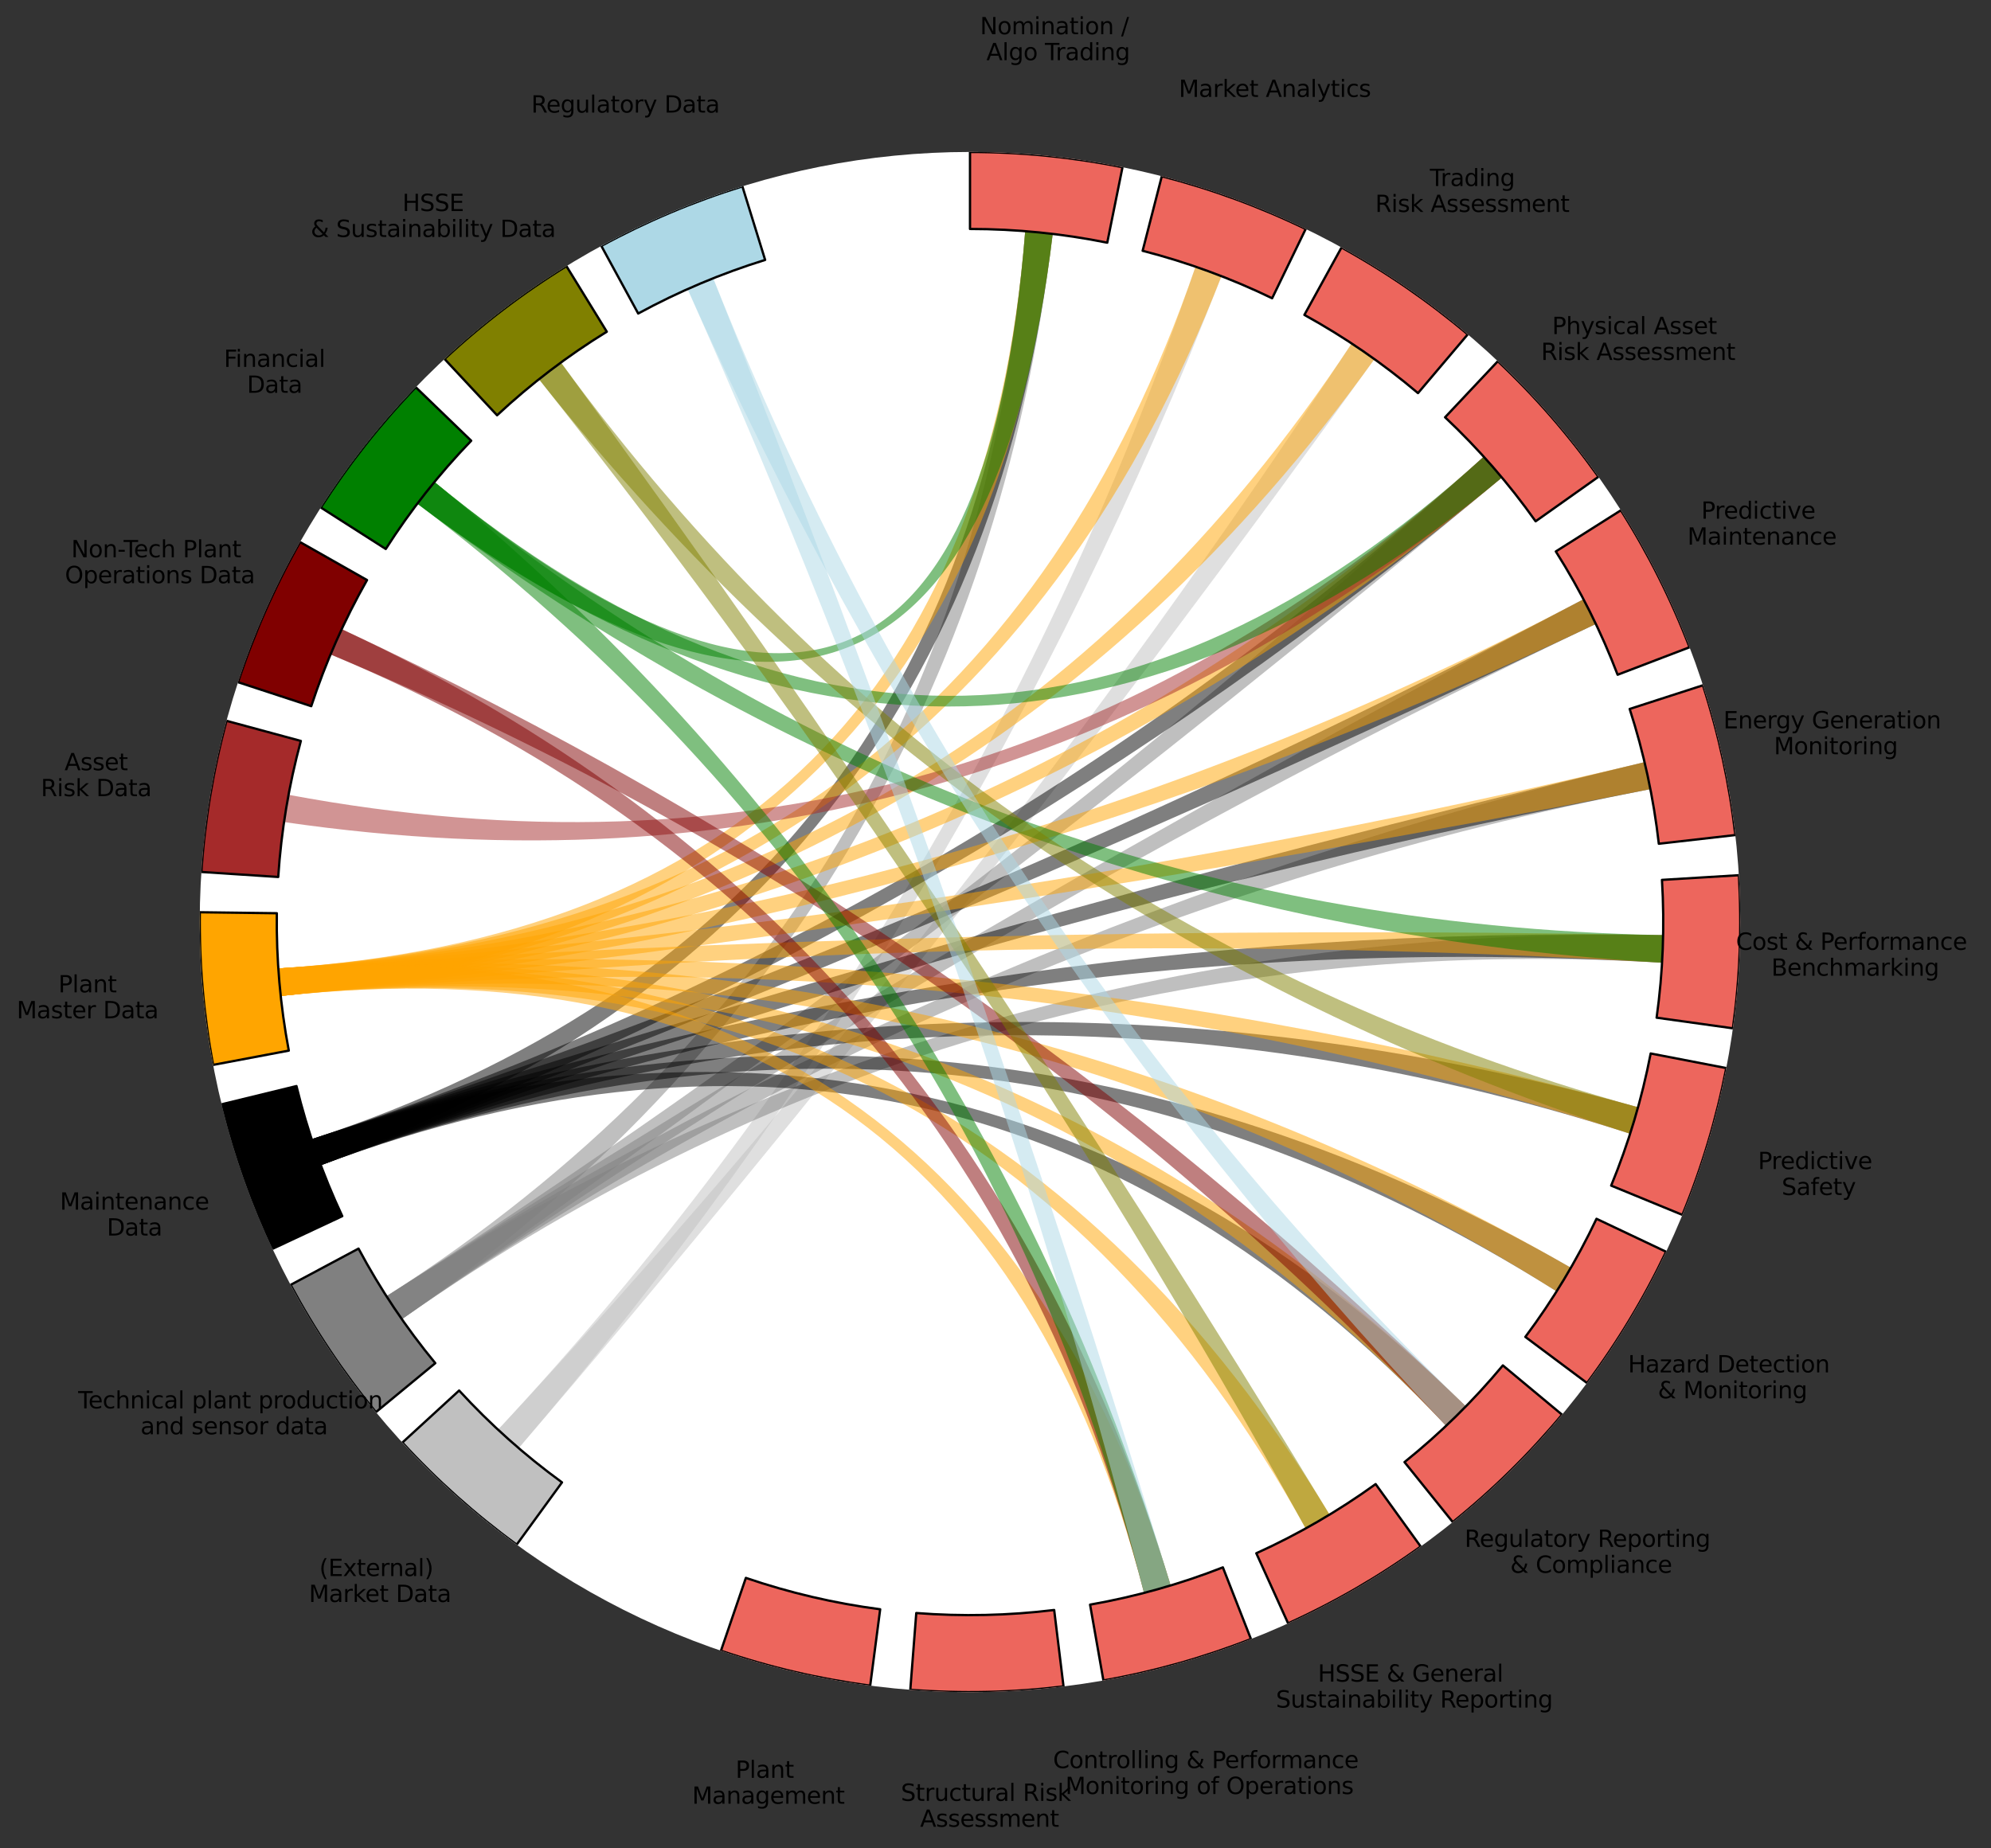 <?xml version="1.0" encoding="utf-8" standalone="no"?>
<!DOCTYPE svg PUBLIC "-//W3C//DTD SVG 1.1//EN"
  "http://www.w3.org/Graphics/SVG/1.1/DTD/svg11.dtd">
<svg height="798.357pt" version="1.1" viewBox="0 0 859.806 798.357" width="859.806pt" xmlns="http://www.w3.org/2000/svg" xmlns:xlink="http://www.w3.org/1999/xlink">
 <rect x="0" y="0" width="859.806" height="798.357" fill="#333333" stroke="none"/>
 <defs>
  <style type="text/css">*{stroke-linecap:butt;stroke-linejoin:round;}</style>
 </defs>
 <g id="figure_1">
  <g id="patch_1">
   <path d="M 0 798.357 
L 859.806 798.357 
L 859.806 0 
L 0 0 
z
" style="fill:none;opacity:0;"/>
  </g>
  <g id="axes_1">
   <g id="patch_2">
    <path d="M 751.534 398.276 
C 751.534 354.594 742.929 311.337 726.213 270.98 
C 709.497 230.624 684.993 193.952 654.106 163.064 
C 623.218 132.177 586.546 107.673 546.189 90.957 
C 505.833 74.241 462.576 65.636 418.894 65.636 
C 375.212 65.636 331.955 74.241 291.598 90.957 
C 251.241 107.673 214.569 132.177 183.682 163.064 
C 152.794 193.952 128.291 230.624 111.574 270.98 
C 94.858 311.337 86.254 354.594 86.254 398.276 
C 86.254 441.958 94.858 485.215 111.574 525.572 
C 128.291 565.929 152.794 602.601 183.682 633.488 
C 214.569 664.376 251.241 688.879 291.598 705.596 
C 331.955 722.312 375.212 730.916 418.894 730.916 
C 462.576 730.916 505.833 722.312 546.189 705.596 
C 586.546 688.879 623.218 664.376 654.106 633.488 
C 684.993 602.601 709.497 565.929 726.213 525.572 
C 742.929 485.215 751.534 441.958 751.534 398.276 
M 418.894 398.276 
C 418.894 398.276 418.894 398.276 418.894 398.276 
C 418.894 398.276 418.894 398.276 418.894 398.276 
C 418.894 398.276 418.894 398.276 418.894 398.276 
C 418.894 398.276 418.894 398.276 418.894 398.276 
C 418.894 398.276 418.894 398.276 418.894 398.276 
C 418.894 398.276 418.894 398.276 418.894 398.276 
C 418.894 398.276 418.894 398.276 418.894 398.276 
C 418.894 398.276 418.894 398.276 418.894 398.276 
C 418.894 398.276 418.894 398.276 418.894 398.276 
C 418.894 398.276 418.894 398.276 418.894 398.276 
C 418.894 398.276 418.894 398.276 418.894 398.276 
C 418.894 398.276 418.894 398.276 418.894 398.276 
C 418.894 398.276 418.894 398.276 418.894 398.276 
C 418.894 398.276 418.894 398.276 418.894 398.276 
C 418.894 398.276 418.894 398.276 418.894 398.276 
C 418.894 398.276 418.894 398.276 418.894 398.276 
M 751.534 398.276 
z
" style="fill:#ffffff;"/>
   </g>
   <g id="patch_3">
    <path clip-path="url(#p7159cd3971)" d="M 442.734 99.851 
Q 418.894 398.276 166.9 559.91 
Q 170.122 564.933 173.542 569.823 
Q 418.894 398.276 454.607 101.038 
Q 448.683 100.326 442.734 99.851 
" style="fill:#808080;opacity:0.5;"/>
   </g>
   <g id="patch_4">
    <path clip-path="url(#p7159cd3971)" d="M 442.734 99.851 
Q 418.894 398.276 134.59 492.07 
Q 136.459 497.737 138.553 503.325 
Q 418.894 398.276 454.607 101.038 
Q 448.683 100.326 442.734 99.851 
" style="opacity:0.5;"/>
   </g>
   <g id="patch_5">
    <path clip-path="url(#p7159cd3971)" d="M 442.734 99.851 
Q 418.894 398.276 120.189 418.321 
Q 120.589 424.275 121.226 430.209 
Q 418.894 398.276 454.607 101.038 
Q 448.683 100.326 442.734 99.851 
" style="fill:#ffa500;opacity:0.5;"/>
   </g>
   <g id="patch_6">
    <path clip-path="url(#p7159cd3971)" d="M 442.734 99.851 
Q 418.894 398.276 187.614 208.183 
Q 183.825 212.793 180.222 217.55 
Q 418.894 398.276 454.607 101.038 
Q 448.683 100.326 442.734 99.851 
" style="fill:#008000;opacity:0.5;"/>
   </g>
   <g id="patch_7">
    <path clip-path="url(#p7159cd3971)" d="M 516.294 115.188 
Q 418.894 398.276 215.086 617.567 
Q 219.457 621.629 223.986 625.514 
Q 418.894 398.276 527.497 119.294 
Q 521.936 117.129 516.294 115.188 
" style="fill:#c0c0c0;opacity:0.5;"/>
   </g>
   <g id="patch_8">
    <path clip-path="url(#p7159cd3971)" d="M 516.294 115.188 
Q 418.894 398.276 120.189 418.321 
Q 120.589 424.275 121.226 430.209 
Q 418.894 398.276 527.497 119.294 
Q 521.936 117.129 516.294 115.188 
" style="fill:#ffa500;opacity:0.5;"/>
   </g>
   <g id="patch_9">
    <path clip-path="url(#p7159cd3971)" d="M 583.717 148.358 
Q 418.894 398.276 215.086 617.567 
Q 219.457 621.629 223.986 625.514 
Q 418.894 398.276 593.545 155.125 
Q 588.699 151.643 583.717 148.358 
" style="fill:#c0c0c0;opacity:0.5;"/>
   </g>
   <g id="patch_10">
    <path clip-path="url(#p7159cd3971)" d="M 583.717 148.358 
Q 418.894 398.276 120.189 418.321 
Q 120.589 424.275 121.226 430.209 
Q 418.894 398.276 593.545 155.125 
Q 588.699 151.643 583.717 148.358 
" style="fill:#ffa500;opacity:0.5;"/>
   </g>
   <g id="patch_11">
    <path clip-path="url(#p7159cd3971)" d="M 640.758 197.273 
Q 418.894 398.276 166.9 559.91 
Q 170.122 564.933 173.542 569.823 
Q 418.894 398.276 648.591 206.273 
Q 644.764 201.695 640.758 197.273 
" style="fill:#808080;opacity:0.5;"/>
   </g>
   <g id="patch_12">
    <path clip-path="url(#p7159cd3971)" d="M 640.758 197.273 
Q 418.894 398.276 134.59 492.07 
Q 136.459 497.737 138.553 503.325 
Q 418.894 398.276 648.591 206.273 
Q 644.764 201.695 640.758 197.273 
" style="opacity:0.5;"/>
   </g>
   <g id="patch_13">
    <path clip-path="url(#p7159cd3971)" d="M 640.758 197.273 
Q 418.894 398.276 120.189 418.321 
Q 120.589 424.275 121.226 430.209 
Q 418.894 398.276 648.591 206.273 
Q 644.764 201.695 640.758 197.273 
" style="fill:#ffa500;opacity:0.5;"/>
   </g>
   <g id="patch_14">
    <path clip-path="url(#p7159cd3971)" d="M 640.758 197.273 
Q 418.894 398.276 124.607 343.31 
Q 123.511 349.176 122.65 355.081 
Q 418.894 398.276 648.591 206.273 
Q 644.764 201.695 640.758 197.273 
" style="fill:#a52a2a;opacity:0.5;"/>
   </g>
   <g id="patch_15">
    <path clip-path="url(#p7159cd3971)" d="M 640.758 197.273 
Q 418.894 398.276 187.614 208.183 
Q 183.825 212.793 180.222 217.55 
Q 418.894 398.276 648.591 206.273 
Q 644.764 201.695 640.758 197.273 
" style="fill:#008000;opacity:0.5;"/>
   </g>
   <g id="patch_16">
    <path clip-path="url(#p7159cd3971)" d="M 683.821 258.85 
Q 418.894 398.276 166.9 559.91 
Q 170.122 564.933 173.542 569.823 
Q 418.894 398.276 689.166 269.518 
Q 686.6 264.131 683.821 258.85 
" style="fill:#808080;opacity:0.5;"/>
   </g>
   <g id="patch_17">
    <path clip-path="url(#p7159cd3971)" d="M 683.821 258.85 
Q 418.894 398.276 134.59 492.07 
Q 136.459 497.737 138.553 503.325 
Q 418.894 398.276 689.166 269.518 
Q 686.6 264.131 683.821 258.85 
" style="opacity:0.5;"/>
   </g>
   <g id="patch_18">
    <path clip-path="url(#p7159cd3971)" d="M 683.821 258.85 
Q 418.894 398.276 120.189 418.321 
Q 120.589 424.275 121.226 430.209 
Q 418.894 398.276 689.166 269.518 
Q 686.6 264.131 683.821 258.85 
" style="fill:#ffa500;opacity:0.5;"/>
   </g>
   <g id="patch_19">
    <path clip-path="url(#p7159cd3971)" d="M 710.194 329.211 
Q 418.894 398.276 166.9 559.91 
Q 170.122 564.933 173.542 569.823 
Q 418.894 398.276 712.715 340.874 
Q 711.571 335.017 710.194 329.211 
" style="fill:#808080;opacity:0.5;"/>
   </g>
   <g id="patch_20">
    <path clip-path="url(#p7159cd3971)" d="M 710.194 329.211 
Q 418.894 398.276 134.59 492.07 
Q 136.459 497.737 138.553 503.325 
Q 418.894 398.276 712.715 340.874 
Q 711.571 335.017 710.194 329.211 
" style="opacity:0.5;"/>
   </g>
   <g id="patch_21">
    <path clip-path="url(#p7159cd3971)" d="M 710.194 329.211 
Q 418.894 398.276 120.189 418.321 
Q 120.589 424.275 121.226 430.209 
Q 418.894 398.276 712.715 340.874 
Q 711.571 335.017 710.194 329.211 
" style="fill:#ffa500;opacity:0.5;"/>
   </g>
   <g id="patch_22">
    <path clip-path="url(#p7159cd3971)" d="M 718.216 403.923 
Q 418.894 398.276 166.9 559.91 
Q 170.122 564.933 173.542 569.823 
Q 418.894 398.276 717.754 415.846 
Q 718.104 409.889 718.216 403.923 
" style="fill:#808080;opacity:0.5;"/>
   </g>
   <g id="patch_23">
    <path clip-path="url(#p7159cd3971)" d="M 718.216 403.923 
Q 418.894 398.276 134.59 492.07 
Q 136.459 497.737 138.553 503.325 
Q 418.894 398.276 717.754 415.846 
Q 718.104 409.889 718.216 403.923 
" style="opacity:0.5;"/>
   </g>
   <g id="patch_24">
    <path clip-path="url(#p7159cd3971)" d="M 718.216 403.923 
Q 418.894 398.276 120.189 418.321 
Q 120.589 424.275 121.226 430.209 
Q 418.894 398.276 717.754 415.846 
Q 718.104 409.889 718.216 403.923 
" style="fill:#ffa500;opacity:0.5;"/>
   </g>
   <g id="patch_25">
    <path clip-path="url(#p7159cd3971)" d="M 718.216 403.923 
Q 418.894 398.276 187.614 208.183 
Q 183.825 212.793 180.222 217.55 
Q 418.894 398.276 717.754 415.846 
Q 718.104 409.889 718.216 403.923 
" style="fill:#008000;opacity:0.5;"/>
   </g>
   <g id="patch_26">
    <path clip-path="url(#p7159cd3971)" d="M 707.382 478.279 
Q 418.894 398.276 134.59 492.07 
Q 136.459 497.737 138.553 503.325 
Q 418.894 398.276 703.965 489.711 
Q 705.787 484.029 707.382 478.279 
" style="opacity:0.5;"/>
   </g>
   <g id="patch_27">
    <path clip-path="url(#p7159cd3971)" d="M 707.382 478.279 
Q 418.894 398.276 120.189 418.321 
Q 120.589 424.275 121.226 430.209 
Q 418.894 398.276 703.965 489.711 
Q 705.787 484.029 707.382 478.279 
" style="fill:#ffa500;opacity:0.5;"/>
   </g>
   <g id="patch_28">
    <path clip-path="url(#p7159cd3971)" d="M 707.382 478.279 
Q 418.894 398.276 242.233 156.58 
Q 237.416 160.101 232.742 163.812 
Q 418.894 398.276 703.965 489.711 
Q 705.787 484.029 707.382 478.279 
" style="fill:#808000;opacity:0.5;"/>
   </g>
   <g id="patch_29">
    <path clip-path="url(#p7159cd3971)" d="M 678.374 547.595 
Q 418.894 398.276 134.59 492.07 
Q 136.459 497.737 138.553 503.325 
Q 418.894 398.276 672.217 557.817 
Q 675.397 552.767 678.374 547.595 
" style="opacity:0.5;"/>
   </g>
   <g id="patch_30">
    <path clip-path="url(#p7159cd3971)" d="M 678.374 547.595 
Q 418.894 398.276 120.189 418.321 
Q 120.589 424.275 121.226 430.209 
Q 418.894 398.276 672.217 557.817 
Q 675.397 552.767 678.374 547.595 
" style="fill:#ffa500;opacity:0.5;"/>
   </g>
   <g id="patch_31">
    <path clip-path="url(#p7159cd3971)" d="M 633.019 607.505 
Q 418.894 398.276 134.59 492.07 
Q 136.459 497.737 138.553 503.325 
Q 418.894 398.276 624.511 615.871 
Q 628.848 611.773 633.019 607.505 
" style="opacity:0.5;"/>
   </g>
   <g id="patch_32">
    <path clip-path="url(#p7159cd3971)" d="M 633.019 607.505 
Q 418.894 398.276 120.189 418.321 
Q 120.589 424.275 121.226 430.209 
Q 418.894 398.276 624.511 615.871 
Q 628.848 611.773 633.019 607.505 
" style="fill:#ffa500;opacity:0.5;"/>
   </g>
   <g id="patch_33">
    <path clip-path="url(#p7159cd3971)" d="M 633.019 607.505 
Q 418.894 398.276 147.564 271.761 
Q 145.042 277.17 142.738 282.674 
Q 418.894 398.276 624.511 615.871 
Q 628.848 611.773 633.019 607.505 
" style="fill:#800000;opacity:0.5;"/>
   </g>
   <g id="patch_34">
    <path clip-path="url(#p7159cd3971)" d="M 633.019 607.505 
Q 418.894 398.276 307.983 120.203 
Q 302.412 122.425 296.935 124.868 
Q 418.894 398.276 624.511 615.871 
Q 628.848 611.773 633.019 607.505 
" style="fill:#add8e6;opacity:0.5;"/>
   </g>
   <g id="patch_35">
    <path clip-path="url(#p7159cd3971)" d="M 574.174 654.233 
Q 418.894 398.276 120.189 418.321 
Q 120.589 424.275 121.226 430.209 
Q 418.894 398.276 563.851 660.218 
Q 569.072 657.328 574.174 654.233 
" style="fill:#ffa500;opacity:0.5;"/>
   </g>
   <g id="patch_36">
    <path clip-path="url(#p7159cd3971)" d="M 574.174 654.233 
Q 418.894 398.276 242.233 156.58 
Q 237.416 160.101 232.742 163.812 
Q 418.894 398.276 563.851 660.218 
Q 569.072 657.328 574.174 654.233 
" style="fill:#808000;opacity:0.5;"/>
   </g>
   <g id="patch_37">
    <path clip-path="url(#p7159cd3971)" d="M 505.547 684.837 
Q 418.894 398.276 120.189 418.321 
Q 120.589 424.275 121.226 430.209 
Q 418.894 398.276 494.06 688.063 
Q 499.836 686.564 505.547 684.837 
" style="fill:#ffa500;opacity:0.5;"/>
   </g>
   <g id="patch_38">
    <path clip-path="url(#p7159cd3971)" d="M 505.547 684.837 
Q 418.894 398.276 147.564 271.761 
Q 145.042 277.17 142.738 282.674 
Q 418.894 398.276 494.06 688.063 
Q 499.836 686.564 505.547 684.837 
" style="fill:#800000;opacity:0.5;"/>
   </g>
   <g id="patch_39">
    <path clip-path="url(#p7159cd3971)" d="M 505.547 684.837 
Q 418.894 398.276 187.614 208.183 
Q 183.825 212.793 180.222 217.55 
Q 418.894 398.276 494.06 688.063 
Q 499.836 686.564 505.547 684.837 
" style="fill:#008000;opacity:0.5;"/>
   </g>
   <g id="patch_40">
    <path clip-path="url(#p7159cd3971)" d="M 505.547 684.837 
Q 418.894 398.276 307.983 120.203 
Q 302.412 122.425 296.935 124.868 
Q 418.894 398.276 494.06 688.063 
Q 499.836 686.564 505.547 684.837 
" style="fill:#add8e6;opacity:0.5;"/>
   </g>
   <g id="patch_41">
    <path clip-path="url(#p7159cd3971)" d="M 418.894 98.9 
C 428.84 98.9 438.78 99.396 448.677 100.385 
C 458.573 101.375 468.415 102.857 478.164 104.826 
L 484.75 72.221 
C 473.917 70.033 462.982 68.386 451.986 67.286 
C 440.989 66.187 429.945 65.636 418.894 65.636 
z
" style="fill:#ed665d;stroke:#000000;stroke-linejoin:miter;"/>
   </g>
   <g id="patch_42">
    <path clip-path="url(#p7159cd3971)" d="M 493.441 108.33 
C 503.074 110.807 512.577 113.762 521.916 117.185 
C 531.255 120.608 540.417 124.494 549.369 128.828 
L 563.866 98.89 
C 553.92 94.073 543.739 89.755 533.363 85.952 
C 522.987 82.149 512.427 78.866 501.724 76.114 
z
" style="fill:#ed665d;stroke:#000000;stroke-linejoin:miter;"/>
   </g>
   <g id="patch_43">
    <path clip-path="url(#p7159cd3971)" d="M 563.292 136.026 
C 572.005 140.823 580.473 146.052 588.665 151.692 
C 596.857 157.333 604.764 163.378 612.354 169.805 
L 633.85 144.419 
C 625.416 137.278 616.631 130.561 607.529 124.294 
C 598.426 118.027 589.017 112.218 579.336 106.887 
z
" style="fill:#ed665d;stroke:#000000;stroke-linejoin:miter;"/>
   </g>
   <g id="patch_44">
    <path clip-path="url(#p7159cd3971)" d="M 624.046 180.243 
C 631.29 187.059 638.189 194.231 644.719 201.734 
C 651.249 209.237 657.401 217.06 663.152 225.175 
L 690.291 205.942 
C 683.901 196.925 677.066 188.232 669.811 179.896 
C 662.556 171.56 654.889 163.59 646.841 156.017 
z
" style="fill:#ed665d;stroke:#000000;stroke-linejoin:miter;"/>
   </g>
   <g id="patch_45">
    <path clip-path="url(#p7159cd3971)" d="M 671.876 238.196 
C 677.195 246.601 682.091 255.265 686.547 264.157 
C 691.002 273.05 695.012 282.158 698.562 291.45 
L 729.636 279.58 
C 725.692 269.256 721.237 259.136 716.286 249.255 
C 711.335 239.375 705.895 229.748 699.985 220.409 
z
" style="fill:#ed665d;stroke:#000000;stroke-linejoin:miter;"/>
   </g>
   <g id="patch_46">
    <path clip-path="url(#p7159cd3971)" d="M 703.769 306.233 
C 706.827 315.697 709.411 325.308 711.513 335.03 
C 713.614 344.752 715.229 354.572 716.353 364.455 
L 749.404 360.697 
C 748.156 349.716 746.361 338.804 744.026 328.003 
C 741.691 317.201 738.82 306.522 735.422 296.006 
z
" style="fill:#ed665d;stroke:#000000;stroke-linejoin:miter;"/>
   </g>
   <g id="patch_47">
    <path clip-path="url(#p7159cd3971)" d="M 717.715 380.069 
C 718.32 389.996 718.43 399.948 718.044 409.887 
C 717.659 419.826 716.778 429.739 715.405 439.59 
L 748.351 444.18 
C 749.876 433.235 750.855 422.22 751.283 411.177 
C 751.712 400.134 751.59 389.076 750.918 378.046 
z
" style="fill:#ed665d;stroke:#000000;stroke-linejoin:miter;"/>
   </g>
   <g id="patch_48">
    <path clip-path="url(#p7159cd3971)" d="M 712.837 455.051 
C 710.951 464.817 708.579 474.483 705.73 484.012 
C 702.882 493.542 699.56 502.924 695.778 512.123 
L 726.543 524.772 
C 730.746 514.551 734.436 504.127 737.601 493.539 
C 740.766 482.95 743.401 472.211 745.497 461.36 
z
" style="fill:#ed665d;stroke:#000000;stroke-linejoin:miter;"/>
   </g>
   <g id="patch_49">
    <path clip-path="url(#p7159cd3971)" d="M 689.44 526.458 
C 685.182 535.446 680.478 544.217 675.346 552.737 
C 670.215 561.257 664.662 569.516 658.708 577.483 
L 685.354 597.395 
C 691.969 588.542 698.139 579.366 703.841 569.899 
C 709.543 560.432 714.769 550.687 719.501 540.7 
z
" style="fill:#ed665d;stroke:#000000;stroke-linejoin:miter;"/>
   </g>
   <g id="patch_50">
    <path clip-path="url(#p7159cd3971)" d="M 649 589.789 
C 642.638 597.433 635.898 604.756 628.806 611.73 
C 621.715 618.704 614.28 625.32 606.53 631.554 
L 627.378 657.474 
C 635.99 650.548 644.251 643.196 652.13 635.447 
C 660.01 627.699 667.498 619.562 674.568 611.068 
z
" style="fill:#ed665d;stroke:#000000;stroke-linejoin:miter;"/>
   </g>
   <g id="patch_51">
    <path clip-path="url(#p7159cd3971)" d="M 594.064 641.055 
C 585.998 646.874 577.647 652.289 569.042 657.277 
C 560.438 662.265 551.59 666.822 542.531 670.929 
L 556.269 701.224 
C 566.334 696.66 576.165 691.597 585.726 686.055 
C 595.287 680.512 604.565 674.496 613.527 668.03 
z
" style="fill:#ed665d;stroke:#000000;stroke-linejoin:miter;"/>
   </g>
   <g id="patch_52">
    <path clip-path="url(#p7159cd3971)" d="M 528.092 677.026 
C 518.831 680.654 509.395 683.818 499.82 686.507 
C 490.244 689.196 480.54 691.405 470.744 693.128 
L 476.505 725.889 
C 487.389 723.975 498.171 721.52 508.811 718.533 
C 519.451 715.545 529.936 712.03 540.226 707.999 
z
" style="fill:#ed665d;stroke:#000000;stroke-linejoin:miter;"/>
   </g>
   <g id="patch_53">
    <path clip-path="url(#p7159cd3971)" d="M 455.241 695.438 
C 445.369 696.645 435.442 697.36 425.498 697.579 
C 415.555 697.799 405.606 697.523 395.69 696.752 
L 393.112 729.916 
C 404.13 730.772 415.184 731.079 426.232 730.835 
C 437.281 730.592 448.311 729.797 459.28 728.455 
z
" style="fill:#ed665d;stroke:#000000;stroke-linejoin:miter;"/>
   </g>
   <g id="patch_54">
    <path clip-path="url(#p7159cd3971)" d="M 380.101 695.128 
C 370.238 693.839 360.446 692.06 350.761 689.796 
C 341.076 687.533 331.51 684.788 322.098 681.572 
L 311.343 713.049 
C 321.8 716.623 332.43 719.672 343.191 722.188 
C 353.952 724.703 364.832 726.68 375.79 728.112 
z
" style="fill:#ed665d;stroke:#000000;stroke-linejoin:miter;"/>
   </g>
   <g id="patch_55">
    <path clip-path="url(#p7159cd3971)" d="M 242.701 640.314 
C 234.66 634.46 226.916 628.21 219.497 621.585 
C 212.078 614.961 204.993 607.97 198.27 600.641 
L 173.757 623.126 
C 181.227 631.27 189.098 639.037 197.341 646.397 
C 205.585 653.758 214.19 660.703 223.124 667.207 
z
" style="fill:#c0c0c0;stroke:#000000;stroke-linejoin:miter;"/>
   </g>
   <g id="patch_56">
    <path clip-path="url(#p7159cd3971)" d="M 187.982 588.817 
C 181.651 581.145 175.707 573.163 170.172 564.9 
C 164.636 556.636 159.515 548.102 154.829 539.329 
L 125.489 555.002 
C 130.696 564.75 136.385 574.232 142.536 583.413 
C 148.687 592.595 155.291 601.464 162.325 609.988 
z
" style="fill:#808080;stroke:#000000;stroke-linejoin:miter;"/>
   </g>
   <g id="patch_57">
    <path clip-path="url(#p7159cd3971)" d="M 147.809 525.316 
C 143.588 516.31 139.819 507.099 136.515 497.717 
C 133.212 488.336 130.377 478.795 128.023 469.132 
L 95.705 477.005 
C 98.32 487.742 101.469 498.342 105.14 508.766 
C 108.811 519.19 112.999 529.424 117.688 539.431 
z
" style="stroke:#000000;stroke-linejoin:miter;"/>
   </g>
   <g id="patch_58">
    <path clip-path="url(#p7159cd3971)" d="M 124.714 453.812 
C 122.869 444.038 121.512 434.179 120.648 424.27 
C 119.785 414.362 119.415 404.416 119.542 394.471 
L 86.281 394.048 
C 86.14 405.098 86.55 416.149 87.51 427.158 
C 88.469 438.168 89.977 449.123 92.027 459.982 
z
" style="fill:#ffa500;stroke:#000000;stroke-linejoin:miter;"/>
   </g>
   <g id="patch_59">
    <path clip-path="url(#p7159cd3971)" d="M 120.151 378.809 
C 120.798 368.884 121.939 358.997 123.57 349.186 
C 125.201 339.374 127.32 329.65 129.919 320.049 
L 97.81 311.357 
C 94.923 322.025 92.568 332.829 90.756 343.731 
C 88.944 354.633 87.676 365.618 86.958 376.646 
z
" style="fill:#a52a2a;stroke:#000000;stroke-linejoin:miter;"/>
   </g>
   <g id="patch_60">
    <path clip-path="url(#p7159cd3971)" d="M 134.409 305.033 
C 137.507 295.581 141.074 286.29 145.096 277.194 
C 149.119 268.097 153.593 259.207 158.5 250.556 
L 129.568 234.143 
C 124.115 243.755 119.144 253.633 114.674 263.74 
C 110.205 273.847 106.241 284.171 102.799 294.672 
z
" style="fill:#800000;stroke:#000000;stroke-linejoin:miter;"/>
   </g>
   <g id="patch_61">
    <path clip-path="url(#p7159cd3971)" d="M 166.588 237.131 
C 171.942 228.748 177.71 220.638 183.871 212.83 
C 190.032 205.022 196.579 197.525 203.486 190.369 
L 179.552 167.268 
C 171.877 175.22 164.603 183.549 157.758 192.225 
C 150.912 200.9 144.503 209.912 138.554 219.225 
z
" style="fill:#008000;stroke:#000000;stroke-linejoin:miter;"/>
   </g>
   <g id="patch_62">
    <path clip-path="url(#p7159cd3971)" d="M 214.662 179.38 
C 221.935 172.595 229.541 166.176 237.452 160.148 
C 245.363 154.12 253.57 148.49 262.042 143.279 
L 244.614 114.946 
C 235.201 120.736 226.082 126.992 217.292 133.69 
C 208.501 140.388 200.05 147.519 191.97 155.058 
z
" style="fill:#808000;stroke:#000000;stroke-linejoin:miter;"/>
   </g>
   <g id="patch_63">
    <path clip-path="url(#p7159cd3971)" d="M 275.602 135.42 
C 284.326 130.664 293.282 126.345 302.436 122.48 
C 311.589 118.615 320.93 115.208 330.422 112.271 
L 320.592 80.493 
C 310.045 83.756 299.666 87.541 289.496 91.836 
C 279.325 96.131 269.375 100.929 259.681 106.213 
z
" style="fill:#add8e6;stroke:#000000;stroke-linejoin:miter;"/>
   </g>
   <g id="matplotlib.axis_1"/>
   <g id="matplotlib.axis_2"/>
   <g id="text_1">
    <!-- Nomination /  -->
    <g transform="translate(423.218 14.798)scale(0.1 -0.1)">
     <defs>
      <path d="M 628 4666 
L 1478 4666 
L 3547 763 
L 3547 4666 
L 4159 4666 
L 4159 0 
L 3309 0 
L 1241 3903 
L 1241 0 
L 628 0 
L 628 4666 
z
" id="DejaVuSans-4e" transform="scale(0.016)"/>
      <path d="M 1959 3097 
Q 1497 3097 1228 2736 
Q 959 2375 959 1747 
Q 959 1119 1226 758 
Q 1494 397 1959 397 
Q 2419 397 2687 759 
Q 2956 1122 2956 1747 
Q 2956 2369 2687 2733 
Q 2419 3097 1959 3097 
z
M 1959 3584 
Q 2709 3584 3137 3096 
Q 3566 2609 3566 1747 
Q 3566 888 3137 398 
Q 2709 -91 1959 -91 
Q 1206 -91 779 398 
Q 353 888 353 1747 
Q 353 2609 779 3096 
Q 1206 3584 1959 3584 
z
" id="DejaVuSans-6f" transform="scale(0.016)"/>
      <path d="M 3328 2828 
Q 3544 3216 3844 3400 
Q 4144 3584 4550 3584 
Q 5097 3584 5394 3201 
Q 5691 2819 5691 2113 
L 5691 0 
L 5113 0 
L 5113 2094 
Q 5113 2597 4934 2840 
Q 4756 3084 4391 3084 
Q 3944 3084 3684 2787 
Q 3425 2491 3425 1978 
L 3425 0 
L 2847 0 
L 2847 2094 
Q 2847 2600 2669 2842 
Q 2491 3084 2119 3084 
Q 1678 3084 1418 2786 
Q 1159 2488 1159 1978 
L 1159 0 
L 581 0 
L 581 3500 
L 1159 3500 
L 1159 2956 
Q 1356 3278 1631 3431 
Q 1906 3584 2284 3584 
Q 2666 3584 2933 3390 
Q 3200 3197 3328 2828 
z
" id="DejaVuSans-6d" transform="scale(0.016)"/>
      <path d="M 603 3500 
L 1178 3500 
L 1178 0 
L 603 0 
L 603 3500 
z
M 603 4863 
L 1178 4863 
L 1178 4134 
L 603 4134 
L 603 4863 
z
" id="DejaVuSans-69" transform="scale(0.016)"/>
      <path d="M 3513 2113 
L 3513 0 
L 2938 0 
L 2938 2094 
Q 2938 2591 2744 2837 
Q 2550 3084 2163 3084 
Q 1697 3084 1428 2787 
Q 1159 2491 1159 1978 
L 1159 0 
L 581 0 
L 581 3500 
L 1159 3500 
L 1159 2956 
Q 1366 3272 1645 3428 
Q 1925 3584 2291 3584 
Q 2894 3584 3203 3211 
Q 3513 2838 3513 2113 
z
" id="DejaVuSans-6e" transform="scale(0.016)"/>
      <path d="M 2194 1759 
Q 1497 1759 1228 1600 
Q 959 1441 959 1056 
Q 959 750 1161 570 
Q 1363 391 1709 391 
Q 2188 391 2477 730 
Q 2766 1069 2766 1631 
L 2766 1759 
L 2194 1759 
z
M 3341 1997 
L 3341 0 
L 2766 0 
L 2766 531 
Q 2569 213 2275 61 
Q 1981 -91 1556 -91 
Q 1019 -91 701 211 
Q 384 513 384 1019 
Q 384 1609 779 1909 
Q 1175 2209 1959 2209 
L 2766 2209 
L 2766 2266 
Q 2766 2663 2505 2880 
Q 2244 3097 1772 3097 
Q 1472 3097 1187 3025 
Q 903 2953 641 2809 
L 641 3341 
Q 956 3463 1253 3523 
Q 1550 3584 1831 3584 
Q 2591 3584 2966 3190 
Q 3341 2797 3341 1997 
z
" id="DejaVuSans-61" transform="scale(0.016)"/>
      <path d="M 1172 4494 
L 1172 3500 
L 2356 3500 
L 2356 3053 
L 1172 3053 
L 1172 1153 
Q 1172 725 1289 603 
Q 1406 481 1766 481 
L 2356 481 
L 2356 0 
L 1766 0 
Q 1100 0 847 248 
Q 594 497 594 1153 
L 594 3053 
L 172 3053 
L 172 3500 
L 594 3500 
L 594 4494 
L 1172 4494 
z
" id="DejaVuSans-74" transform="scale(0.016)"/>
      <path id="DejaVuSans-20" transform="scale(0.016)"/>
      <path d="M 1625 4666 
L 2156 4666 
L 531 -594 
L 0 -594 
L 1625 4666 
z
" id="DejaVuSans-2f" transform="scale(0.016)"/>
     </defs>
     <use xlink:href="#DejaVuSans-4e"/>
     <use x="74.805" xlink:href="#DejaVuSans-6f"/>
     <use x="135.986" xlink:href="#DejaVuSans-6d"/>
     <use x="233.398" xlink:href="#DejaVuSans-69"/>
     <use x="261.182" xlink:href="#DejaVuSans-6e"/>
     <use x="324.561" xlink:href="#DejaVuSans-61"/>
     <use x="385.84" xlink:href="#DejaVuSans-74"/>
     <use x="425.049" xlink:href="#DejaVuSans-69"/>
     <use x="452.832" xlink:href="#DejaVuSans-6f"/>
     <use x="514.014" xlink:href="#DejaVuSans-6e"/>
     <use x="577.393" xlink:href="#DejaVuSans-20"/>
     <use x="609.18" xlink:href="#DejaVuSans-2f"/>
     <use x="642.871" xlink:href="#DejaVuSans-20"/>
    </g>
    <!-- Algo Trading -->
    <g transform="translate(425.975 25.996)scale(0.1 -0.1)">
     <defs>
      <path d="M 2188 4044 
L 1331 1722 
L 3047 1722 
L 2188 4044 
z
M 1831 4666 
L 2547 4666 
L 4325 0 
L 3669 0 
L 3244 1197 
L 1141 1197 
L 716 0 
L 50 0 
L 1831 4666 
z
" id="DejaVuSans-41" transform="scale(0.016)"/>
      <path d="M 603 4863 
L 1178 4863 
L 1178 0 
L 603 0 
L 603 4863 
z
" id="DejaVuSans-6c" transform="scale(0.016)"/>
      <path d="M 2906 1791 
Q 2906 2416 2648 2759 
Q 2391 3103 1925 3103 
Q 1463 3103 1205 2759 
Q 947 2416 947 1791 
Q 947 1169 1205 825 
Q 1463 481 1925 481 
Q 2391 481 2648 825 
Q 2906 1169 2906 1791 
z
M 3481 434 
Q 3481 -459 3084 -895 
Q 2688 -1331 1869 -1331 
Q 1566 -1331 1297 -1286 
Q 1028 -1241 775 -1147 
L 775 -588 
Q 1028 -725 1275 -790 
Q 1522 -856 1778 -856 
Q 2344 -856 2625 -561 
Q 2906 -266 2906 331 
L 2906 616 
Q 2728 306 2450 153 
Q 2172 0 1784 0 
Q 1141 0 747 490 
Q 353 981 353 1791 
Q 353 2603 747 3093 
Q 1141 3584 1784 3584 
Q 2172 3584 2450 3431 
Q 2728 3278 2906 2969 
L 2906 3500 
L 3481 3500 
L 3481 434 
z
" id="DejaVuSans-67" transform="scale(0.016)"/>
      <path d="M -19 4666 
L 3928 4666 
L 3928 4134 
L 2272 4134 
L 2272 0 
L 1638 0 
L 1638 4134 
L -19 4134 
L -19 4666 
z
" id="DejaVuSans-54" transform="scale(0.016)"/>
      <path d="M 2631 2963 
Q 2534 3019 2420 3045 
Q 2306 3072 2169 3072 
Q 1681 3072 1420 2755 
Q 1159 2438 1159 1844 
L 1159 0 
L 581 0 
L 581 3500 
L 1159 3500 
L 1159 2956 
Q 1341 3275 1631 3429 
Q 1922 3584 2338 3584 
Q 2397 3584 2469 3576 
Q 2541 3569 2628 3553 
L 2631 2963 
z
" id="DejaVuSans-72" transform="scale(0.016)"/>
      <path d="M 2906 2969 
L 2906 4863 
L 3481 4863 
L 3481 0 
L 2906 0 
L 2906 525 
Q 2725 213 2448 61 
Q 2172 -91 1784 -91 
Q 1150 -91 751 415 
Q 353 922 353 1747 
Q 353 2572 751 3078 
Q 1150 3584 1784 3584 
Q 2172 3584 2448 3432 
Q 2725 3281 2906 2969 
z
M 947 1747 
Q 947 1113 1208 752 
Q 1469 391 1925 391 
Q 2381 391 2643 752 
Q 2906 1113 2906 1747 
Q 2906 2381 2643 2742 
Q 2381 3103 1925 3103 
Q 1469 3103 1208 2742 
Q 947 2381 947 1747 
z
" id="DejaVuSans-64" transform="scale(0.016)"/>
     </defs>
     <use xlink:href="#DejaVuSans-41"/>
     <use x="68.408" xlink:href="#DejaVuSans-6c"/>
     <use x="96.191" xlink:href="#DejaVuSans-67"/>
     <use x="159.668" xlink:href="#DejaVuSans-6f"/>
     <use x="220.85" xlink:href="#DejaVuSans-20"/>
     <use x="252.637" xlink:href="#DejaVuSans-54"/>
     <use x="298.971" xlink:href="#DejaVuSans-72"/>
     <use x="340.084" xlink:href="#DejaVuSans-61"/>
     <use x="401.363" xlink:href="#DejaVuSans-64"/>
     <use x="464.84" xlink:href="#DejaVuSans-69"/>
     <use x="492.623" xlink:href="#DejaVuSans-6e"/>
     <use x="556.002" xlink:href="#DejaVuSans-67"/>
    </g>
   </g>
   <g id="text_2">
    <!-- Market Analytics -->
    <g transform="translate(509.055 41.863)scale(0.1 -0.1)">
     <defs>
      <path d="M 628 4666 
L 1569 4666 
L 2759 1491 
L 3956 4666 
L 4897 4666 
L 4897 0 
L 4281 0 
L 4281 4097 
L 3078 897 
L 2444 897 
L 1241 4097 
L 1241 0 
L 628 0 
L 628 4666 
z
" id="DejaVuSans-4d" transform="scale(0.016)"/>
      <path d="M 581 4863 
L 1159 4863 
L 1159 1991 
L 2875 3500 
L 3609 3500 
L 1753 1863 
L 3688 0 
L 2938 0 
L 1159 1709 
L 1159 0 
L 581 0 
L 581 4863 
z
" id="DejaVuSans-6b" transform="scale(0.016)"/>
      <path d="M 3597 1894 
L 3597 1613 
L 953 1613 
Q 991 1019 1311 708 
Q 1631 397 2203 397 
Q 2534 397 2845 478 
Q 3156 559 3463 722 
L 3463 178 
Q 3153 47 2828 -22 
Q 2503 -91 2169 -91 
Q 1331 -91 842 396 
Q 353 884 353 1716 
Q 353 2575 817 3079 
Q 1281 3584 2069 3584 
Q 2775 3584 3186 3129 
Q 3597 2675 3597 1894 
z
M 3022 2063 
Q 3016 2534 2758 2815 
Q 2500 3097 2075 3097 
Q 1594 3097 1305 2825 
Q 1016 2553 972 2059 
L 3022 2063 
z
" id="DejaVuSans-65" transform="scale(0.016)"/>
      <path d="M 2059 -325 
Q 1816 -950 1584 -1140 
Q 1353 -1331 966 -1331 
L 506 -1331 
L 506 -850 
L 844 -850 
Q 1081 -850 1212 -737 
Q 1344 -625 1503 -206 
L 1606 56 
L 191 3500 
L 800 3500 
L 1894 763 
L 2988 3500 
L 3597 3500 
L 2059 -325 
z
" id="DejaVuSans-79" transform="scale(0.016)"/>
      <path d="M 3122 3366 
L 3122 2828 
Q 2878 2963 2633 3030 
Q 2388 3097 2138 3097 
Q 1578 3097 1268 2742 
Q 959 2388 959 1747 
Q 959 1106 1268 751 
Q 1578 397 2138 397 
Q 2388 397 2633 464 
Q 2878 531 3122 666 
L 3122 134 
Q 2881 22 2623 -34 
Q 2366 -91 2075 -91 
Q 1284 -91 818 406 
Q 353 903 353 1747 
Q 353 2603 823 3093 
Q 1294 3584 2113 3584 
Q 2378 3584 2631 3529 
Q 2884 3475 3122 3366 
z
" id="DejaVuSans-63" transform="scale(0.016)"/>
      <path d="M 2834 3397 
L 2834 2853 
Q 2591 2978 2328 3040 
Q 2066 3103 1784 3103 
Q 1356 3103 1142 2972 
Q 928 2841 928 2578 
Q 928 2378 1081 2264 
Q 1234 2150 1697 2047 
L 1894 2003 
Q 2506 1872 2764 1633 
Q 3022 1394 3022 966 
Q 3022 478 2636 193 
Q 2250 -91 1575 -91 
Q 1294 -91 989 -36 
Q 684 19 347 128 
L 347 722 
Q 666 556 975 473 
Q 1284 391 1588 391 
Q 1994 391 2212 530 
Q 2431 669 2431 922 
Q 2431 1156 2273 1281 
Q 2116 1406 1581 1522 
L 1381 1569 
Q 847 1681 609 1914 
Q 372 2147 372 2553 
Q 372 3047 722 3315 
Q 1072 3584 1716 3584 
Q 2034 3584 2315 3537 
Q 2597 3491 2834 3397 
z
" id="DejaVuSans-73" transform="scale(0.016)"/>
     </defs>
     <use xlink:href="#DejaVuSans-4d"/>
     <use x="86.279" xlink:href="#DejaVuSans-61"/>
     <use x="147.559" xlink:href="#DejaVuSans-72"/>
     <use x="188.672" xlink:href="#DejaVuSans-6b"/>
     <use x="242.957" xlink:href="#DejaVuSans-65"/>
     <use x="304.48" xlink:href="#DejaVuSans-74"/>
     <use x="343.689" xlink:href="#DejaVuSans-20"/>
     <use x="375.477" xlink:href="#DejaVuSans-41"/>
     <use x="443.885" xlink:href="#DejaVuSans-6e"/>
     <use x="507.264" xlink:href="#DejaVuSans-61"/>
     <use x="568.543" xlink:href="#DejaVuSans-6c"/>
     <use x="596.326" xlink:href="#DejaVuSans-79"/>
     <use x="655.506" xlink:href="#DejaVuSans-74"/>
     <use x="694.715" xlink:href="#DejaVuSans-69"/>
     <use x="722.498" xlink:href="#DejaVuSans-63"/>
     <use x="777.479" xlink:href="#DejaVuSans-73"/>
    </g>
   </g>
   <g id="text_3">
    <!-- Trading -->
    <g transform="translate(617.482 80.357)scale(0.1 -0.1)">
     <use xlink:href="#DejaVuSans-54"/>
     <use x="46.334" xlink:href="#DejaVuSans-72"/>
     <use x="87.447" xlink:href="#DejaVuSans-61"/>
     <use x="148.727" xlink:href="#DejaVuSans-64"/>
     <use x="212.203" xlink:href="#DejaVuSans-69"/>
     <use x="239.986" xlink:href="#DejaVuSans-6e"/>
     <use x="303.365" xlink:href="#DejaVuSans-67"/>
    </g>
    <!-- Risk Assessment -->
    <g transform="translate(593.88 91.555)scale(0.1 -0.1)">
     <defs>
      <path d="M 2841 2188 
Q 3044 2119 3236 1894 
Q 3428 1669 3622 1275 
L 4263 0 
L 3584 0 
L 2988 1197 
Q 2756 1666 2539 1819 
Q 2322 1972 1947 1972 
L 1259 1972 
L 1259 0 
L 628 0 
L 628 4666 
L 2053 4666 
Q 2853 4666 3247 4331 
Q 3641 3997 3641 3322 
Q 3641 2881 3436 2590 
Q 3231 2300 2841 2188 
z
M 1259 4147 
L 1259 2491 
L 2053 2491 
Q 2509 2491 2742 2702 
Q 2975 2913 2975 3322 
Q 2975 3731 2742 3939 
Q 2509 4147 2053 4147 
L 1259 4147 
z
" id="DejaVuSans-52" transform="scale(0.016)"/>
     </defs>
     <use xlink:href="#DejaVuSans-52"/>
     <use x="69.482" xlink:href="#DejaVuSans-69"/>
     <use x="97.266" xlink:href="#DejaVuSans-73"/>
     <use x="149.365" xlink:href="#DejaVuSans-6b"/>
     <use x="207.275" xlink:href="#DejaVuSans-20"/>
     <use x="239.062" xlink:href="#DejaVuSans-41"/>
     <use x="307.471" xlink:href="#DejaVuSans-73"/>
     <use x="359.57" xlink:href="#DejaVuSans-73"/>
     <use x="411.67" xlink:href="#DejaVuSans-65"/>
     <use x="473.193" xlink:href="#DejaVuSans-73"/>
     <use x="525.293" xlink:href="#DejaVuSans-73"/>
     <use x="577.393" xlink:href="#DejaVuSans-6d"/>
     <use x="674.805" xlink:href="#DejaVuSans-65"/>
     <use x="736.328" xlink:href="#DejaVuSans-6e"/>
     <use x="799.707" xlink:href="#DejaVuSans-74"/>
    </g>
   </g>
   <g id="text_4">
    <!-- Physical Asset  -->
    <g transform="translate(670.265 144.299)scale(0.1 -0.1)">
     <defs>
      <path d="M 1259 4147 
L 1259 2394 
L 2053 2394 
Q 2494 2394 2734 2622 
Q 2975 2850 2975 3272 
Q 2975 3691 2734 3919 
Q 2494 4147 2053 4147 
L 1259 4147 
z
M 628 4666 
L 2053 4666 
Q 2838 4666 3239 4311 
Q 3641 3956 3641 3272 
Q 3641 2581 3239 2228 
Q 2838 1875 2053 1875 
L 1259 1875 
L 1259 0 
L 628 0 
L 628 4666 
z
" id="DejaVuSans-50" transform="scale(0.016)"/>
      <path d="M 3513 2113 
L 3513 0 
L 2938 0 
L 2938 2094 
Q 2938 2591 2744 2837 
Q 2550 3084 2163 3084 
Q 1697 3084 1428 2787 
Q 1159 2491 1159 1978 
L 1159 0 
L 581 0 
L 581 4863 
L 1159 4863 
L 1159 2956 
Q 1366 3272 1645 3428 
Q 1925 3584 2291 3584 
Q 2894 3584 3203 3211 
Q 3513 2838 3513 2113 
z
" id="DejaVuSans-68" transform="scale(0.016)"/>
     </defs>
     <use xlink:href="#DejaVuSans-50"/>
     <use x="60.303" xlink:href="#DejaVuSans-68"/>
     <use x="123.682" xlink:href="#DejaVuSans-79"/>
     <use x="182.861" xlink:href="#DejaVuSans-73"/>
     <use x="234.961" xlink:href="#DejaVuSans-69"/>
     <use x="262.744" xlink:href="#DejaVuSans-63"/>
     <use x="317.725" xlink:href="#DejaVuSans-61"/>
     <use x="379.004" xlink:href="#DejaVuSans-6c"/>
     <use x="406.787" xlink:href="#DejaVuSans-20"/>
     <use x="438.574" xlink:href="#DejaVuSans-41"/>
     <use x="506.982" xlink:href="#DejaVuSans-73"/>
     <use x="559.082" xlink:href="#DejaVuSans-73"/>
     <use x="611.182" xlink:href="#DejaVuSans-65"/>
     <use x="672.705" xlink:href="#DejaVuSans-74"/>
     <use x="711.914" xlink:href="#DejaVuSans-20"/>
    </g>
    <!-- Risk Assessment -->
    <g transform="translate(665.505 155.497)scale(0.1 -0.1)">
     <use xlink:href="#DejaVuSans-52"/>
     <use x="69.482" xlink:href="#DejaVuSans-69"/>
     <use x="97.266" xlink:href="#DejaVuSans-73"/>
     <use x="149.365" xlink:href="#DejaVuSans-6b"/>
     <use x="207.275" xlink:href="#DejaVuSans-20"/>
     <use x="239.062" xlink:href="#DejaVuSans-41"/>
     <use x="307.471" xlink:href="#DejaVuSans-73"/>
     <use x="359.57" xlink:href="#DejaVuSans-73"/>
     <use x="411.67" xlink:href="#DejaVuSans-65"/>
     <use x="473.193" xlink:href="#DejaVuSans-73"/>
     <use x="525.293" xlink:href="#DejaVuSans-73"/>
     <use x="577.393" xlink:href="#DejaVuSans-6d"/>
     <use x="674.805" xlink:href="#DejaVuSans-65"/>
     <use x="736.328" xlink:href="#DejaVuSans-6e"/>
     <use x="799.707" xlink:href="#DejaVuSans-74"/>
    </g>
   </g>
   <g id="text_5">
    <!-- Predictive  -->
    <g transform="translate(734.661 224.063)scale(0.1 -0.1)">
     <defs>
      <path d="M 191 3500 
L 800 3500 
L 1894 563 
L 2988 3500 
L 3597 3500 
L 2284 0 
L 1503 0 
L 191 3500 
z
" id="DejaVuSans-76" transform="scale(0.016)"/>
     </defs>
     <use xlink:href="#DejaVuSans-50"/>
     <use x="58.553" xlink:href="#DejaVuSans-72"/>
     <use x="97.416" xlink:href="#DejaVuSans-65"/>
     <use x="158.939" xlink:href="#DejaVuSans-64"/>
     <use x="222.416" xlink:href="#DejaVuSans-69"/>
     <use x="250.199" xlink:href="#DejaVuSans-63"/>
     <use x="305.18" xlink:href="#DejaVuSans-74"/>
     <use x="344.389" xlink:href="#DejaVuSans-69"/>
     <use x="372.172" xlink:href="#DejaVuSans-76"/>
     <use x="431.352" xlink:href="#DejaVuSans-65"/>
     <use x="492.875" xlink:href="#DejaVuSans-20"/>
    </g>
    <!-- Maintenance -->
    <g transform="translate(728.695 235.26)scale(0.1 -0.1)">
     <use xlink:href="#DejaVuSans-4d"/>
     <use x="86.279" xlink:href="#DejaVuSans-61"/>
     <use x="147.559" xlink:href="#DejaVuSans-69"/>
     <use x="175.342" xlink:href="#DejaVuSans-6e"/>
     <use x="238.721" xlink:href="#DejaVuSans-74"/>
     <use x="277.93" xlink:href="#DejaVuSans-65"/>
     <use x="339.453" xlink:href="#DejaVuSans-6e"/>
     <use x="402.832" xlink:href="#DejaVuSans-61"/>
     <use x="464.111" xlink:href="#DejaVuSans-6e"/>
     <use x="527.49" xlink:href="#DejaVuSans-63"/>
     <use x="582.471" xlink:href="#DejaVuSans-65"/>
    </g>
   </g>
   <g id="text_6">
    <!-- Energy Generation  -->
    <g transform="translate(744.218 314.622)scale(0.1 -0.1)">
     <defs>
      <path d="M 628 4666 
L 3578 4666 
L 3578 4134 
L 1259 4134 
L 1259 2753 
L 3481 2753 
L 3481 2222 
L 1259 2222 
L 1259 531 
L 3634 531 
L 3634 0 
L 628 0 
L 628 4666 
z
" id="DejaVuSans-45" transform="scale(0.016)"/>
      <path d="M 3809 666 
L 3809 1919 
L 2778 1919 
L 2778 2438 
L 4434 2438 
L 4434 434 
Q 4069 175 3628 42 
Q 3188 -91 2688 -91 
Q 1594 -91 976 548 
Q 359 1188 359 2328 
Q 359 3472 976 4111 
Q 1594 4750 2688 4750 
Q 3144 4750 3555 4637 
Q 3966 4525 4313 4306 
L 4313 3634 
Q 3963 3931 3569 4081 
Q 3175 4231 2741 4231 
Q 1884 4231 1454 3753 
Q 1025 3275 1025 2328 
Q 1025 1384 1454 906 
Q 1884 428 2741 428 
Q 3075 428 3337 486 
Q 3600 544 3809 666 
z
" id="DejaVuSans-47" transform="scale(0.016)"/>
     </defs>
     <use xlink:href="#DejaVuSans-45"/>
     <use x="63.184" xlink:href="#DejaVuSans-6e"/>
     <use x="126.562" xlink:href="#DejaVuSans-65"/>
     <use x="188.086" xlink:href="#DejaVuSans-72"/>
     <use x="227.449" xlink:href="#DejaVuSans-67"/>
     <use x="290.926" xlink:href="#DejaVuSans-79"/>
     <use x="350.105" xlink:href="#DejaVuSans-20"/>
     <use x="381.893" xlink:href="#DejaVuSans-47"/>
     <use x="459.383" xlink:href="#DejaVuSans-65"/>
     <use x="520.906" xlink:href="#DejaVuSans-6e"/>
     <use x="584.285" xlink:href="#DejaVuSans-65"/>
     <use x="645.809" xlink:href="#DejaVuSans-72"/>
     <use x="686.922" xlink:href="#DejaVuSans-61"/>
     <use x="748.201" xlink:href="#DejaVuSans-74"/>
     <use x="787.41" xlink:href="#DejaVuSans-69"/>
     <use x="815.193" xlink:href="#DejaVuSans-6f"/>
     <use x="876.375" xlink:href="#DejaVuSans-6e"/>
     <use x="939.754" xlink:href="#DejaVuSans-20"/>
    </g>
    <!-- Monitoring -->
    <g transform="translate(766.057 325.82)scale(0.1 -0.1)">
     <use xlink:href="#DejaVuSans-4d"/>
     <use x="86.279" xlink:href="#DejaVuSans-6f"/>
     <use x="147.461" xlink:href="#DejaVuSans-6e"/>
     <use x="210.84" xlink:href="#DejaVuSans-69"/>
     <use x="238.623" xlink:href="#DejaVuSans-74"/>
     <use x="277.832" xlink:href="#DejaVuSans-6f"/>
     <use x="339.014" xlink:href="#DejaVuSans-72"/>
     <use x="380.127" xlink:href="#DejaVuSans-69"/>
     <use x="407.91" xlink:href="#DejaVuSans-6e"/>
     <use x="471.289" xlink:href="#DejaVuSans-67"/>
    </g>
   </g>
   <g id="text_7">
    <!-- Cost &amp; Performance  -->
    <g transform="translate(749.678 410.273)scale(0.1 -0.1)">
     <defs>
      <path d="M 4122 4306 
L 4122 3641 
Q 3803 3938 3442 4084 
Q 3081 4231 2675 4231 
Q 1875 4231 1450 3742 
Q 1025 3253 1025 2328 
Q 1025 1406 1450 917 
Q 1875 428 2675 428 
Q 3081 428 3442 575 
Q 3803 722 4122 1019 
L 4122 359 
Q 3791 134 3420 21 
Q 3050 -91 2638 -91 
Q 1578 -91 968 557 
Q 359 1206 359 2328 
Q 359 3453 968 4101 
Q 1578 4750 2638 4750 
Q 3056 4750 3426 4639 
Q 3797 4528 4122 4306 
z
" id="DejaVuSans-43" transform="scale(0.016)"/>
      <path d="M 1556 2509 
Q 1272 2256 1139 2004 
Q 1006 1753 1006 1478 
Q 1006 1022 1337 719 
Q 1669 416 2169 416 
Q 2466 416 2725 514 
Q 2984 613 3213 813 
L 1556 2509 
z
M 1997 2859 
L 3584 1234 
Q 3769 1513 3872 1830 
Q 3975 2147 3994 2503 
L 4575 2503 
Q 4538 2091 4375 1687 
Q 4213 1284 3922 891 
L 4794 0 
L 4006 0 
L 3559 459 
Q 3234 181 2878 45 
Q 2522 -91 2113 -91 
Q 1359 -91 881 339 
Q 403 769 403 1441 
Q 403 1841 612 2192 
Q 822 2544 1241 2853 
Q 1091 3050 1012 3245 
Q 934 3441 934 3628 
Q 934 4134 1281 4442 
Q 1628 4750 2203 4750 
Q 2463 4750 2720 4694 
Q 2978 4638 3244 4525 
L 3244 3956 
Q 2972 4103 2725 4179 
Q 2478 4256 2266 4256 
Q 1938 4256 1733 4082 
Q 1528 3909 1528 3634 
Q 1528 3475 1620 3314 
Q 1713 3153 1997 2859 
z
" id="DejaVuSans-26" transform="scale(0.016)"/>
      <path d="M 2375 4863 
L 2375 4384 
L 1825 4384 
Q 1516 4384 1395 4259 
Q 1275 4134 1275 3809 
L 1275 3500 
L 2222 3500 
L 2222 3053 
L 1275 3053 
L 1275 0 
L 697 0 
L 697 3053 
L 147 3053 
L 147 3500 
L 697 3500 
L 697 3744 
Q 697 4328 969 4595 
Q 1241 4863 1831 4863 
L 2375 4863 
z
" id="DejaVuSans-66" transform="scale(0.016)"/>
     </defs>
     <use xlink:href="#DejaVuSans-43"/>
     <use x="69.824" xlink:href="#DejaVuSans-6f"/>
     <use x="131.006" xlink:href="#DejaVuSans-73"/>
     <use x="183.105" xlink:href="#DejaVuSans-74"/>
     <use x="222.314" xlink:href="#DejaVuSans-20"/>
     <use x="254.102" xlink:href="#DejaVuSans-26"/>
     <use x="332.08" xlink:href="#DejaVuSans-20"/>
     <use x="363.867" xlink:href="#DejaVuSans-50"/>
     <use x="420.545" xlink:href="#DejaVuSans-65"/>
     <use x="482.068" xlink:href="#DejaVuSans-72"/>
     <use x="523.182" xlink:href="#DejaVuSans-66"/>
     <use x="558.387" xlink:href="#DejaVuSans-6f"/>
     <use x="619.568" xlink:href="#DejaVuSans-72"/>
     <use x="658.932" xlink:href="#DejaVuSans-6d"/>
     <use x="756.344" xlink:href="#DejaVuSans-61"/>
     <use x="817.623" xlink:href="#DejaVuSans-6e"/>
     <use x="881.002" xlink:href="#DejaVuSans-63"/>
     <use x="935.982" xlink:href="#DejaVuSans-65"/>
     <use x="997.506" xlink:href="#DejaVuSans-20"/>
    </g>
    <!-- Benchmarking -->
    <g transform="translate(764.931 421.47)scale(0.1 -0.1)">
     <defs>
      <path d="M 1259 2228 
L 1259 519 
L 2272 519 
Q 2781 519 3026 730 
Q 3272 941 3272 1375 
Q 3272 1813 3026 2020 
Q 2781 2228 2272 2228 
L 1259 2228 
z
M 1259 4147 
L 1259 2741 
L 2194 2741 
Q 2656 2741 2882 2914 
Q 3109 3088 3109 3444 
Q 3109 3797 2882 3972 
Q 2656 4147 2194 4147 
L 1259 4147 
z
M 628 4666 
L 2241 4666 
Q 2963 4666 3353 4366 
Q 3744 4066 3744 3513 
Q 3744 3084 3544 2831 
Q 3344 2578 2956 2516 
Q 3422 2416 3680 2098 
Q 3938 1781 3938 1306 
Q 3938 681 3513 340 
Q 3088 0 2303 0 
L 628 0 
L 628 4666 
z
" id="DejaVuSans-42" transform="scale(0.016)"/>
     </defs>
     <use xlink:href="#DejaVuSans-42"/>
     <use x="68.604" xlink:href="#DejaVuSans-65"/>
     <use x="130.127" xlink:href="#DejaVuSans-6e"/>
     <use x="193.506" xlink:href="#DejaVuSans-63"/>
     <use x="248.486" xlink:href="#DejaVuSans-68"/>
     <use x="311.865" xlink:href="#DejaVuSans-6d"/>
     <use x="409.277" xlink:href="#DejaVuSans-61"/>
     <use x="470.557" xlink:href="#DejaVuSans-72"/>
     <use x="511.67" xlink:href="#DejaVuSans-6b"/>
     <use x="569.58" xlink:href="#DejaVuSans-69"/>
     <use x="597.363" xlink:href="#DejaVuSans-6e"/>
     <use x="660.742" xlink:href="#DejaVuSans-67"/>
    </g>
   </g>
   <g id="text_8">
    <!-- Predictive  -->
    <g transform="translate(759.174 504.988)scale(0.1 -0.1)">
     <use xlink:href="#DejaVuSans-50"/>
     <use x="58.553" xlink:href="#DejaVuSans-72"/>
     <use x="97.416" xlink:href="#DejaVuSans-65"/>
     <use x="158.939" xlink:href="#DejaVuSans-64"/>
     <use x="222.416" xlink:href="#DejaVuSans-69"/>
     <use x="250.199" xlink:href="#DejaVuSans-63"/>
     <use x="305.18" xlink:href="#DejaVuSans-74"/>
     <use x="344.389" xlink:href="#DejaVuSans-69"/>
     <use x="372.172" xlink:href="#DejaVuSans-76"/>
     <use x="431.352" xlink:href="#DejaVuSans-65"/>
     <use x="492.875" xlink:href="#DejaVuSans-20"/>
    </g>
    <!-- Safety -->
    <g transform="translate(769.413 516.186)scale(0.1 -0.1)">
     <defs>
      <path d="M 3425 4513 
L 3425 3897 
Q 3066 4069 2747 4153 
Q 2428 4238 2131 4238 
Q 1616 4238 1336 4038 
Q 1056 3838 1056 3469 
Q 1056 3159 1242 3001 
Q 1428 2844 1947 2747 
L 2328 2669 
Q 3034 2534 3370 2195 
Q 3706 1856 3706 1288 
Q 3706 609 3251 259 
Q 2797 -91 1919 -91 
Q 1588 -91 1214 -16 
Q 841 59 441 206 
L 441 856 
Q 825 641 1194 531 
Q 1563 422 1919 422 
Q 2459 422 2753 634 
Q 3047 847 3047 1241 
Q 3047 1584 2836 1778 
Q 2625 1972 2144 2069 
L 1759 2144 
Q 1053 2284 737 2584 
Q 422 2884 422 3419 
Q 422 4038 858 4394 
Q 1294 4750 2059 4750 
Q 2388 4750 2728 4690 
Q 3069 4631 3425 4513 
z
" id="DejaVuSans-53" transform="scale(0.016)"/>
     </defs>
     <use xlink:href="#DejaVuSans-53"/>
     <use x="63.477" xlink:href="#DejaVuSans-61"/>
     <use x="124.756" xlink:href="#DejaVuSans-66"/>
     <use x="159.961" xlink:href="#DejaVuSans-65"/>
     <use x="221.484" xlink:href="#DejaVuSans-74"/>
     <use x="260.693" xlink:href="#DejaVuSans-79"/>
    </g>
   </g>
   <g id="text_9">
    <!-- Hazard Detection -->
    <g transform="translate(703.05 592.803)scale(0.1 -0.1)">
     <defs>
      <path d="M 628 4666 
L 1259 4666 
L 1259 2753 
L 3553 2753 
L 3553 4666 
L 4184 4666 
L 4184 0 
L 3553 0 
L 3553 2222 
L 1259 2222 
L 1259 0 
L 628 0 
L 628 4666 
z
" id="DejaVuSans-48" transform="scale(0.016)"/>
      <path d="M 353 3500 
L 3084 3500 
L 3084 2975 
L 922 459 
L 3084 459 
L 3084 0 
L 275 0 
L 275 525 
L 2438 3041 
L 353 3041 
L 353 3500 
z
" id="DejaVuSans-7a" transform="scale(0.016)"/>
      <path d="M 1259 4147 
L 1259 519 
L 2022 519 
Q 2988 519 3436 956 
Q 3884 1394 3884 2338 
Q 3884 3275 3436 3711 
Q 2988 4147 2022 4147 
L 1259 4147 
z
M 628 4666 
L 1925 4666 
Q 3281 4666 3915 4102 
Q 4550 3538 4550 2338 
Q 4550 1131 3912 565 
Q 3275 0 1925 0 
L 628 0 
L 628 4666 
z
" id="DejaVuSans-44" transform="scale(0.016)"/>
     </defs>
     <use xlink:href="#DejaVuSans-48"/>
     <use x="75.195" xlink:href="#DejaVuSans-61"/>
     <use x="136.475" xlink:href="#DejaVuSans-7a"/>
     <use x="188.965" xlink:href="#DejaVuSans-61"/>
     <use x="250.244" xlink:href="#DejaVuSans-72"/>
     <use x="289.607" xlink:href="#DejaVuSans-64"/>
     <use x="353.084" xlink:href="#DejaVuSans-20"/>
     <use x="384.871" xlink:href="#DejaVuSans-44"/>
     <use x="461.873" xlink:href="#DejaVuSans-65"/>
     <use x="523.396" xlink:href="#DejaVuSans-74"/>
     <use x="562.605" xlink:href="#DejaVuSans-65"/>
     <use x="624.129" xlink:href="#DejaVuSans-63"/>
     <use x="679.109" xlink:href="#DejaVuSans-74"/>
     <use x="718.318" xlink:href="#DejaVuSans-69"/>
     <use x="746.102" xlink:href="#DejaVuSans-6f"/>
     <use x="807.283" xlink:href="#DejaVuSans-6e"/>
    </g>
    <!--  &amp; Monitoring -->
    <g transform="translate(712.768 604.001)scale(0.1 -0.1)">
     <use xlink:href="#DejaVuSans-20"/>
     <use x="31.787" xlink:href="#DejaVuSans-26"/>
     <use x="109.766" xlink:href="#DejaVuSans-20"/>
     <use x="141.553" xlink:href="#DejaVuSans-4d"/>
     <use x="227.832" xlink:href="#DejaVuSans-6f"/>
     <use x="289.014" xlink:href="#DejaVuSans-6e"/>
     <use x="352.393" xlink:href="#DejaVuSans-69"/>
     <use x="380.176" xlink:href="#DejaVuSans-74"/>
     <use x="419.385" xlink:href="#DejaVuSans-6f"/>
     <use x="480.566" xlink:href="#DejaVuSans-72"/>
     <use x="521.68" xlink:href="#DejaVuSans-69"/>
     <use x="549.463" xlink:href="#DejaVuSans-6e"/>
     <use x="612.842" xlink:href="#DejaVuSans-67"/>
    </g>
   </g>
   <g id="text_10">
    <!-- Regulatory Reporting  -->
    <g transform="translate(632.474 668.184)scale(0.1 -0.1)">
     <defs>
      <path d="M 544 1381 
L 544 3500 
L 1119 3500 
L 1119 1403 
Q 1119 906 1312 657 
Q 1506 409 1894 409 
Q 2359 409 2629 706 
Q 2900 1003 2900 1516 
L 2900 3500 
L 3475 3500 
L 3475 0 
L 2900 0 
L 2900 538 
Q 2691 219 2414 64 
Q 2138 -91 1772 -91 
Q 1169 -91 856 284 
Q 544 659 544 1381 
z
M 1991 3584 
L 1991 3584 
z
" id="DejaVuSans-75" transform="scale(0.016)"/>
      <path d="M 1159 525 
L 1159 -1331 
L 581 -1331 
L 581 3500 
L 1159 3500 
L 1159 2969 
Q 1341 3281 1617 3432 
Q 1894 3584 2278 3584 
Q 2916 3584 3314 3078 
Q 3713 2572 3713 1747 
Q 3713 922 3314 415 
Q 2916 -91 2278 -91 
Q 1894 -91 1617 61 
Q 1341 213 1159 525 
z
M 3116 1747 
Q 3116 2381 2855 2742 
Q 2594 3103 2138 3103 
Q 1681 3103 1420 2742 
Q 1159 2381 1159 1747 
Q 1159 1113 1420 752 
Q 1681 391 2138 391 
Q 2594 391 2855 752 
Q 3116 1113 3116 1747 
z
" id="DejaVuSans-70" transform="scale(0.016)"/>
     </defs>
     <use xlink:href="#DejaVuSans-52"/>
     <use x="64.982" xlink:href="#DejaVuSans-65"/>
     <use x="126.506" xlink:href="#DejaVuSans-67"/>
     <use x="189.982" xlink:href="#DejaVuSans-75"/>
     <use x="253.361" xlink:href="#DejaVuSans-6c"/>
     <use x="281.145" xlink:href="#DejaVuSans-61"/>
     <use x="342.424" xlink:href="#DejaVuSans-74"/>
     <use x="381.633" xlink:href="#DejaVuSans-6f"/>
     <use x="442.814" xlink:href="#DejaVuSans-72"/>
     <use x="483.928" xlink:href="#DejaVuSans-79"/>
     <use x="543.107" xlink:href="#DejaVuSans-20"/>
     <use x="574.895" xlink:href="#DejaVuSans-52"/>
     <use x="639.877" xlink:href="#DejaVuSans-65"/>
     <use x="701.4" xlink:href="#DejaVuSans-70"/>
     <use x="764.877" xlink:href="#DejaVuSans-6f"/>
     <use x="826.059" xlink:href="#DejaVuSans-72"/>
     <use x="867.172" xlink:href="#DejaVuSans-74"/>
     <use x="906.381" xlink:href="#DejaVuSans-69"/>
     <use x="934.164" xlink:href="#DejaVuSans-6e"/>
     <use x="997.543" xlink:href="#DejaVuSans-67"/>
     <use x="1061.02" xlink:href="#DejaVuSans-20"/>
    </g>
    <!-- &amp; Compliance -->
    <g transform="translate(652.195 679.381)scale(0.1 -0.1)">
     <use xlink:href="#DejaVuSans-26"/>
     <use x="77.979" xlink:href="#DejaVuSans-20"/>
     <use x="109.766" xlink:href="#DejaVuSans-43"/>
     <use x="179.59" xlink:href="#DejaVuSans-6f"/>
     <use x="240.771" xlink:href="#DejaVuSans-6d"/>
     <use x="338.184" xlink:href="#DejaVuSans-70"/>
     <use x="401.66" xlink:href="#DejaVuSans-6c"/>
     <use x="429.443" xlink:href="#DejaVuSans-69"/>
     <use x="457.227" xlink:href="#DejaVuSans-61"/>
     <use x="518.506" xlink:href="#DejaVuSans-6e"/>
     <use x="581.885" xlink:href="#DejaVuSans-63"/>
     <use x="636.865" xlink:href="#DejaVuSans-65"/>
    </g>
   </g>
   <g id="text_11">
    <!-- HSSE &amp; General  -->
    <g transform="translate(569.111 726.382)scale(0.1 -0.1)">
     <use xlink:href="#DejaVuSans-48"/>
     <use x="75.195" xlink:href="#DejaVuSans-53"/>
     <use x="138.672" xlink:href="#DejaVuSans-53"/>
     <use x="202.148" xlink:href="#DejaVuSans-45"/>
     <use x="265.332" xlink:href="#DejaVuSans-20"/>
     <use x="297.119" xlink:href="#DejaVuSans-26"/>
     <use x="375.098" xlink:href="#DejaVuSans-20"/>
     <use x="406.885" xlink:href="#DejaVuSans-47"/>
     <use x="484.375" xlink:href="#DejaVuSans-65"/>
     <use x="545.898" xlink:href="#DejaVuSans-6e"/>
     <use x="609.277" xlink:href="#DejaVuSans-65"/>
     <use x="670.801" xlink:href="#DejaVuSans-72"/>
     <use x="711.914" xlink:href="#DejaVuSans-61"/>
     <use x="773.193" xlink:href="#DejaVuSans-6c"/>
     <use x="800.977" xlink:href="#DejaVuSans-20"/>
    </g>
    <!-- Sustainability Reporting -->
    <g transform="translate(551 737.58)scale(0.1 -0.1)">
     <defs>
      <path d="M 3116 1747 
Q 3116 2381 2855 2742 
Q 2594 3103 2138 3103 
Q 1681 3103 1420 2742 
Q 1159 2381 1159 1747 
Q 1159 1113 1420 752 
Q 1681 391 2138 391 
Q 2594 391 2855 752 
Q 3116 1113 3116 1747 
z
M 1159 2969 
Q 1341 3281 1617 3432 
Q 1894 3584 2278 3584 
Q 2916 3584 3314 3078 
Q 3713 2572 3713 1747 
Q 3713 922 3314 415 
Q 2916 -91 2278 -91 
Q 1894 -91 1617 61 
Q 1341 213 1159 525 
L 1159 0 
L 581 0 
L 581 4863 
L 1159 4863 
L 1159 2969 
z
" id="DejaVuSans-62" transform="scale(0.016)"/>
     </defs>
     <use xlink:href="#DejaVuSans-53"/>
     <use x="63.477" xlink:href="#DejaVuSans-75"/>
     <use x="126.855" xlink:href="#DejaVuSans-73"/>
     <use x="178.955" xlink:href="#DejaVuSans-74"/>
     <use x="218.164" xlink:href="#DejaVuSans-61"/>
     <use x="279.443" xlink:href="#DejaVuSans-69"/>
     <use x="307.227" xlink:href="#DejaVuSans-6e"/>
     <use x="370.605" xlink:href="#DejaVuSans-61"/>
     <use x="431.885" xlink:href="#DejaVuSans-62"/>
     <use x="495.361" xlink:href="#DejaVuSans-69"/>
     <use x="523.145" xlink:href="#DejaVuSans-6c"/>
     <use x="550.928" xlink:href="#DejaVuSans-69"/>
     <use x="578.711" xlink:href="#DejaVuSans-74"/>
     <use x="617.92" xlink:href="#DejaVuSans-79"/>
     <use x="677.1" xlink:href="#DejaVuSans-20"/>
     <use x="708.887" xlink:href="#DejaVuSans-52"/>
     <use x="773.869" xlink:href="#DejaVuSans-65"/>
     <use x="835.393" xlink:href="#DejaVuSans-70"/>
     <use x="898.869" xlink:href="#DejaVuSans-6f"/>
     <use x="960.051" xlink:href="#DejaVuSans-72"/>
     <use x="1001.164" xlink:href="#DejaVuSans-74"/>
     <use x="1040.373" xlink:href="#DejaVuSans-69"/>
     <use x="1068.156" xlink:href="#DejaVuSans-6e"/>
     <use x="1131.535" xlink:href="#DejaVuSans-67"/>
    </g>
   </g>
   <g id="text_12">
    <!-- Controlling &amp; Performance  -->
    <g transform="translate(454.758 763.732)scale(0.1 -0.1)">
     <use xlink:href="#DejaVuSans-43"/>
     <use x="69.824" xlink:href="#DejaVuSans-6f"/>
     <use x="131.006" xlink:href="#DejaVuSans-6e"/>
     <use x="194.385" xlink:href="#DejaVuSans-74"/>
     <use x="233.594" xlink:href="#DejaVuSans-72"/>
     <use x="272.457" xlink:href="#DejaVuSans-6f"/>
     <use x="333.639" xlink:href="#DejaVuSans-6c"/>
     <use x="361.422" xlink:href="#DejaVuSans-6c"/>
     <use x="389.205" xlink:href="#DejaVuSans-69"/>
     <use x="416.988" xlink:href="#DejaVuSans-6e"/>
     <use x="480.367" xlink:href="#DejaVuSans-67"/>
     <use x="543.844" xlink:href="#DejaVuSans-20"/>
     <use x="575.631" xlink:href="#DejaVuSans-26"/>
     <use x="653.609" xlink:href="#DejaVuSans-20"/>
     <use x="685.396" xlink:href="#DejaVuSans-50"/>
     <use x="742.074" xlink:href="#DejaVuSans-65"/>
     <use x="803.598" xlink:href="#DejaVuSans-72"/>
     <use x="844.711" xlink:href="#DejaVuSans-66"/>
     <use x="879.916" xlink:href="#DejaVuSans-6f"/>
     <use x="941.098" xlink:href="#DejaVuSans-72"/>
     <use x="980.461" xlink:href="#DejaVuSans-6d"/>
     <use x="1077.873" xlink:href="#DejaVuSans-61"/>
     <use x="1139.152" xlink:href="#DejaVuSans-6e"/>
     <use x="1202.531" xlink:href="#DejaVuSans-63"/>
     <use x="1257.512" xlink:href="#DejaVuSans-65"/>
     <use x="1319.035" xlink:href="#DejaVuSans-20"/>
    </g>
    <!-- Monitoring of Operations -->
    <g transform="translate(460.075 774.929)scale(0.1 -0.1)">
     <defs>
      <path d="M 2522 4238 
Q 1834 4238 1429 3725 
Q 1025 3213 1025 2328 
Q 1025 1447 1429 934 
Q 1834 422 2522 422 
Q 3209 422 3611 934 
Q 4013 1447 4013 2328 
Q 4013 3213 3611 3725 
Q 3209 4238 2522 4238 
z
M 2522 4750 
Q 3503 4750 4090 4092 
Q 4678 3434 4678 2328 
Q 4678 1225 4090 567 
Q 3503 -91 2522 -91 
Q 1538 -91 948 565 
Q 359 1222 359 2328 
Q 359 3434 948 4092 
Q 1538 4750 2522 4750 
z
" id="DejaVuSans-4f" transform="scale(0.016)"/>
     </defs>
     <use xlink:href="#DejaVuSans-4d"/>
     <use x="86.279" xlink:href="#DejaVuSans-6f"/>
     <use x="147.461" xlink:href="#DejaVuSans-6e"/>
     <use x="210.84" xlink:href="#DejaVuSans-69"/>
     <use x="238.623" xlink:href="#DejaVuSans-74"/>
     <use x="277.832" xlink:href="#DejaVuSans-6f"/>
     <use x="339.014" xlink:href="#DejaVuSans-72"/>
     <use x="380.127" xlink:href="#DejaVuSans-69"/>
     <use x="407.91" xlink:href="#DejaVuSans-6e"/>
     <use x="471.289" xlink:href="#DejaVuSans-67"/>
     <use x="534.766" xlink:href="#DejaVuSans-20"/>
     <use x="566.553" xlink:href="#DejaVuSans-6f"/>
     <use x="627.734" xlink:href="#DejaVuSans-66"/>
     <use x="662.939" xlink:href="#DejaVuSans-20"/>
     <use x="694.727" xlink:href="#DejaVuSans-4f"/>
     <use x="773.438" xlink:href="#DejaVuSans-70"/>
     <use x="836.914" xlink:href="#DejaVuSans-65"/>
     <use x="898.438" xlink:href="#DejaVuSans-72"/>
     <use x="939.551" xlink:href="#DejaVuSans-61"/>
     <use x="1000.83" xlink:href="#DejaVuSans-74"/>
     <use x="1040.039" xlink:href="#DejaVuSans-69"/>
     <use x="1067.822" xlink:href="#DejaVuSans-6f"/>
     <use x="1129.004" xlink:href="#DejaVuSans-6e"/>
     <use x="1192.383" xlink:href="#DejaVuSans-73"/>
    </g>
   </g>
   <g id="text_13">
    <!-- Structural Risk  -->
    <g transform="translate(389.046 777.88)scale(0.1 -0.1)">
     <use xlink:href="#DejaVuSans-53"/>
     <use x="63.477" xlink:href="#DejaVuSans-74"/>
     <use x="102.686" xlink:href="#DejaVuSans-72"/>
     <use x="143.799" xlink:href="#DejaVuSans-75"/>
     <use x="207.178" xlink:href="#DejaVuSans-63"/>
     <use x="262.158" xlink:href="#DejaVuSans-74"/>
     <use x="301.367" xlink:href="#DejaVuSans-75"/>
     <use x="364.746" xlink:href="#DejaVuSans-72"/>
     <use x="405.859" xlink:href="#DejaVuSans-61"/>
     <use x="467.139" xlink:href="#DejaVuSans-6c"/>
     <use x="494.922" xlink:href="#DejaVuSans-20"/>
     <use x="526.709" xlink:href="#DejaVuSans-52"/>
     <use x="596.191" xlink:href="#DejaVuSans-69"/>
     <use x="623.975" xlink:href="#DejaVuSans-73"/>
     <use x="676.074" xlink:href="#DejaVuSans-6b"/>
     <use x="733.984" xlink:href="#DejaVuSans-20"/>
    </g>
    <!-- Assessment -->
    <g transform="translate(397.342 789.077)scale(0.1 -0.1)">
     <use xlink:href="#DejaVuSans-41"/>
     <use x="68.408" xlink:href="#DejaVuSans-73"/>
     <use x="120.508" xlink:href="#DejaVuSans-73"/>
     <use x="172.607" xlink:href="#DejaVuSans-65"/>
     <use x="234.131" xlink:href="#DejaVuSans-73"/>
     <use x="286.23" xlink:href="#DejaVuSans-73"/>
     <use x="338.33" xlink:href="#DejaVuSans-6d"/>
     <use x="435.742" xlink:href="#DejaVuSans-65"/>
     <use x="497.266" xlink:href="#DejaVuSans-6e"/>
     <use x="560.645" xlink:href="#DejaVuSans-74"/>
    </g>
   </g>
   <g id="text_14">
    <!-- Plant  -->
    <g transform="translate(317.65 767.935)scale(0.1 -0.1)">
     <use xlink:href="#DejaVuSans-50"/>
     <use x="60.303" xlink:href="#DejaVuSans-6c"/>
     <use x="88.086" xlink:href="#DejaVuSans-61"/>
     <use x="149.365" xlink:href="#DejaVuSans-6e"/>
     <use x="212.744" xlink:href="#DejaVuSans-74"/>
     <use x="251.953" xlink:href="#DejaVuSans-20"/>
    </g>
    <!-- Management -->
    <g transform="translate(298.898 779.132)scale(0.1 -0.1)">
     <use xlink:href="#DejaVuSans-4d"/>
     <use x="86.279" xlink:href="#DejaVuSans-61"/>
     <use x="147.559" xlink:href="#DejaVuSans-6e"/>
     <use x="210.938" xlink:href="#DejaVuSans-61"/>
     <use x="272.217" xlink:href="#DejaVuSans-67"/>
     <use x="335.693" xlink:href="#DejaVuSans-65"/>
     <use x="397.217" xlink:href="#DejaVuSans-6d"/>
     <use x="494.629" xlink:href="#DejaVuSans-65"/>
     <use x="556.152" xlink:href="#DejaVuSans-6e"/>
     <use x="619.531" xlink:href="#DejaVuSans-74"/>
    </g>
   </g>
   <g id="text_15">
    <!-- (External)  -->
    <g transform="translate(137.873 680.776)scale(0.1 -0.1)">
     <defs>
      <path d="M 1984 4856 
Q 1566 4138 1362 3434 
Q 1159 2731 1159 2009 
Q 1159 1288 1364 580 
Q 1569 -128 1984 -844 
L 1484 -844 
Q 1016 -109 783 600 
Q 550 1309 550 2009 
Q 550 2706 781 3412 
Q 1013 4119 1484 4856 
L 1984 4856 
z
" id="DejaVuSans-28" transform="scale(0.016)"/>
      <path d="M 3513 3500 
L 2247 1797 
L 3578 0 
L 2900 0 
L 1881 1375 
L 863 0 
L 184 0 
L 1544 1831 
L 300 3500 
L 978 3500 
L 1906 2253 
L 2834 3500 
L 3513 3500 
z
" id="DejaVuSans-78" transform="scale(0.016)"/>
      <path d="M 513 4856 
L 1013 4856 
Q 1481 4119 1714 3412 
Q 1947 2706 1947 2009 
Q 1947 1309 1714 600 
Q 1481 -109 1013 -844 
L 513 -844 
Q 928 -128 1133 580 
Q 1338 1288 1338 2009 
Q 1338 2731 1133 3434 
Q 928 4138 513 4856 
z
" id="DejaVuSans-29" transform="scale(0.016)"/>
     </defs>
     <use xlink:href="#DejaVuSans-28"/>
     <use x="39.014" xlink:href="#DejaVuSans-45"/>
     <use x="102.197" xlink:href="#DejaVuSans-78"/>
     <use x="161.377" xlink:href="#DejaVuSans-74"/>
     <use x="200.586" xlink:href="#DejaVuSans-65"/>
     <use x="262.109" xlink:href="#DejaVuSans-72"/>
     <use x="301.473" xlink:href="#DejaVuSans-6e"/>
     <use x="364.852" xlink:href="#DejaVuSans-61"/>
     <use x="426.131" xlink:href="#DejaVuSans-6c"/>
     <use x="453.914" xlink:href="#DejaVuSans-29"/>
     <use x="492.928" xlink:href="#DejaVuSans-20"/>
    </g>
    <!-- Market Data -->
    <g transform="translate(133.397 691.974)scale(0.1 -0.1)">
     <use xlink:href="#DejaVuSans-4d"/>
     <use x="86.279" xlink:href="#DejaVuSans-61"/>
     <use x="147.559" xlink:href="#DejaVuSans-72"/>
     <use x="188.672" xlink:href="#DejaVuSans-6b"/>
     <use x="242.957" xlink:href="#DejaVuSans-65"/>
     <use x="304.48" xlink:href="#DejaVuSans-74"/>
     <use x="343.689" xlink:href="#DejaVuSans-20"/>
     <use x="375.477" xlink:href="#DejaVuSans-44"/>
     <use x="452.479" xlink:href="#DejaVuSans-61"/>
     <use x="513.758" xlink:href="#DejaVuSans-74"/>
     <use x="552.967" xlink:href="#DejaVuSans-61"/>
    </g>
   </g>
   <g id="text_16">
    <!-- Technical plant production  -->
    <g transform="translate(33.754 608.344)scale(0.1 -0.1)">
     <use xlink:href="#DejaVuSans-54"/>
     <use x="44.084" xlink:href="#DejaVuSans-65"/>
     <use x="105.607" xlink:href="#DejaVuSans-63"/>
     <use x="160.588" xlink:href="#DejaVuSans-68"/>
     <use x="223.967" xlink:href="#DejaVuSans-6e"/>
     <use x="287.346" xlink:href="#DejaVuSans-69"/>
     <use x="315.129" xlink:href="#DejaVuSans-63"/>
     <use x="370.109" xlink:href="#DejaVuSans-61"/>
     <use x="431.389" xlink:href="#DejaVuSans-6c"/>
     <use x="459.172" xlink:href="#DejaVuSans-20"/>
     <use x="490.959" xlink:href="#DejaVuSans-70"/>
     <use x="554.436" xlink:href="#DejaVuSans-6c"/>
     <use x="582.219" xlink:href="#DejaVuSans-61"/>
     <use x="643.498" xlink:href="#DejaVuSans-6e"/>
     <use x="706.877" xlink:href="#DejaVuSans-74"/>
     <use x="746.086" xlink:href="#DejaVuSans-20"/>
     <use x="777.873" xlink:href="#DejaVuSans-70"/>
     <use x="841.35" xlink:href="#DejaVuSans-72"/>
     <use x="880.213" xlink:href="#DejaVuSans-6f"/>
     <use x="941.395" xlink:href="#DejaVuSans-64"/>
     <use x="1004.871" xlink:href="#DejaVuSans-75"/>
     <use x="1068.25" xlink:href="#DejaVuSans-63"/>
     <use x="1123.23" xlink:href="#DejaVuSans-74"/>
     <use x="1162.439" xlink:href="#DejaVuSans-69"/>
     <use x="1190.223" xlink:href="#DejaVuSans-6f"/>
     <use x="1251.404" xlink:href="#DejaVuSans-6e"/>
     <use x="1314.783" xlink:href="#DejaVuSans-20"/>
    </g>
    <!-- and sensor data -->
    <g transform="translate(60.665 619.542)scale(0.1 -0.1)">
     <use xlink:href="#DejaVuSans-61"/>
     <use x="61.279" xlink:href="#DejaVuSans-6e"/>
     <use x="124.658" xlink:href="#DejaVuSans-64"/>
     <use x="188.135" xlink:href="#DejaVuSans-20"/>
     <use x="219.922" xlink:href="#DejaVuSans-73"/>
     <use x="272.021" xlink:href="#DejaVuSans-65"/>
     <use x="333.545" xlink:href="#DejaVuSans-6e"/>
     <use x="396.924" xlink:href="#DejaVuSans-73"/>
     <use x="449.023" xlink:href="#DejaVuSans-6f"/>
     <use x="510.205" xlink:href="#DejaVuSans-72"/>
     <use x="551.318" xlink:href="#DejaVuSans-20"/>
     <use x="583.105" xlink:href="#DejaVuSans-64"/>
     <use x="646.582" xlink:href="#DejaVuSans-61"/>
     <use x="707.861" xlink:href="#DejaVuSans-74"/>
     <use x="747.07" xlink:href="#DejaVuSans-61"/>
    </g>
   </g>
   <g id="text_17">
    <!-- Maintenance -->
    <g transform="translate(25.877 522.5)scale(0.1 -0.1)">
     <use xlink:href="#DejaVuSans-4d"/>
     <use x="86.279" xlink:href="#DejaVuSans-61"/>
     <use x="147.559" xlink:href="#DejaVuSans-69"/>
     <use x="175.342" xlink:href="#DejaVuSans-6e"/>
     <use x="238.721" xlink:href="#DejaVuSans-74"/>
     <use x="277.93" xlink:href="#DejaVuSans-65"/>
     <use x="339.453" xlink:href="#DejaVuSans-6e"/>
     <use x="402.832" xlink:href="#DejaVuSans-61"/>
     <use x="464.111" xlink:href="#DejaVuSans-6e"/>
     <use x="527.49" xlink:href="#DejaVuSans-63"/>
     <use x="582.471" xlink:href="#DejaVuSans-65"/>
    </g>
    <!-- Data -->
    <g transform="translate(46.139 533.698)scale(0.1 -0.1)">
     <use xlink:href="#DejaVuSans-44"/>
     <use x="77.002" xlink:href="#DejaVuSans-61"/>
     <use x="138.281" xlink:href="#DejaVuSans-74"/>
     <use x="177.49" xlink:href="#DejaVuSans-61"/>
    </g>
   </g>
   <g id="text_18">
    <!-- Plant -->
    <g transform="translate(25.205 428.651)scale(0.1 -0.1)">
     <use xlink:href="#DejaVuSans-50"/>
     <use x="60.303" xlink:href="#DejaVuSans-6c"/>
     <use x="88.086" xlink:href="#DejaVuSans-61"/>
     <use x="149.365" xlink:href="#DejaVuSans-6e"/>
     <use x="212.744" xlink:href="#DejaVuSans-74"/>
    </g>
    <!-- Master Data -->
    <g transform="translate(7.2 439.849)scale(0.1 -0.1)">
     <use xlink:href="#DejaVuSans-4d"/>
     <use x="86.279" xlink:href="#DejaVuSans-61"/>
     <use x="147.559" xlink:href="#DejaVuSans-73"/>
     <use x="199.658" xlink:href="#DejaVuSans-74"/>
     <use x="238.867" xlink:href="#DejaVuSans-65"/>
     <use x="300.391" xlink:href="#DejaVuSans-72"/>
     <use x="341.504" xlink:href="#DejaVuSans-20"/>
     <use x="373.291" xlink:href="#DejaVuSans-44"/>
     <use x="450.293" xlink:href="#DejaVuSans-61"/>
     <use x="511.572" xlink:href="#DejaVuSans-74"/>
     <use x="550.781" xlink:href="#DejaVuSans-61"/>
    </g>
   </g>
   <g id="text_19">
    <!-- Asset -->
    <g transform="translate(27.869 332.71)scale(0.1 -0.1)">
     <use xlink:href="#DejaVuSans-41"/>
     <use x="68.408" xlink:href="#DejaVuSans-73"/>
     <use x="120.508" xlink:href="#DejaVuSans-73"/>
     <use x="172.607" xlink:href="#DejaVuSans-65"/>
     <use x="234.131" xlink:href="#DejaVuSans-74"/>
    </g>
    <!-- Risk Data -->
    <g transform="translate(17.645 343.908)scale(0.1 -0.1)">
     <use xlink:href="#DejaVuSans-52"/>
     <use x="69.482" xlink:href="#DejaVuSans-69"/>
     <use x="97.266" xlink:href="#DejaVuSans-73"/>
     <use x="149.365" xlink:href="#DejaVuSans-6b"/>
     <use x="207.275" xlink:href="#DejaVuSans-20"/>
     <use x="239.062" xlink:href="#DejaVuSans-44"/>
     <use x="316.064" xlink:href="#DejaVuSans-61"/>
     <use x="377.344" xlink:href="#DejaVuSans-74"/>
     <use x="416.553" xlink:href="#DejaVuSans-61"/>
    </g>
   </g>
   <g id="text_20">
    <!-- Non-Tech Plant  -->
    <g transform="translate(30.752 240.72)scale(0.1 -0.1)">
     <defs>
      <path d="M 313 2009 
L 1997 2009 
L 1997 1497 
L 313 1497 
L 313 2009 
z
" id="DejaVuSans-2d" transform="scale(0.016)"/>
     </defs>
     <use xlink:href="#DejaVuSans-4e"/>
     <use x="74.805" xlink:href="#DejaVuSans-6f"/>
     <use x="135.986" xlink:href="#DejaVuSans-6e"/>
     <use x="199.365" xlink:href="#DejaVuSans-2d"/>
     <use x="226.324" xlink:href="#DejaVuSans-54"/>
     <use x="270.408" xlink:href="#DejaVuSans-65"/>
     <use x="331.932" xlink:href="#DejaVuSans-63"/>
     <use x="386.912" xlink:href="#DejaVuSans-68"/>
     <use x="450.291" xlink:href="#DejaVuSans-20"/>
     <use x="482.078" xlink:href="#DejaVuSans-50"/>
     <use x="542.381" xlink:href="#DejaVuSans-6c"/>
     <use x="570.164" xlink:href="#DejaVuSans-61"/>
     <use x="631.443" xlink:href="#DejaVuSans-6e"/>
     <use x="694.822" xlink:href="#DejaVuSans-74"/>
     <use x="734.031" xlink:href="#DejaVuSans-20"/>
    </g>
    <!-- Operations Data -->
    <g transform="translate(28.026 251.918)scale(0.1 -0.1)">
     <use xlink:href="#DejaVuSans-4f"/>
     <use x="78.711" xlink:href="#DejaVuSans-70"/>
     <use x="142.188" xlink:href="#DejaVuSans-65"/>
     <use x="203.711" xlink:href="#DejaVuSans-72"/>
     <use x="244.824" xlink:href="#DejaVuSans-61"/>
     <use x="306.104" xlink:href="#DejaVuSans-74"/>
     <use x="345.312" xlink:href="#DejaVuSans-69"/>
     <use x="373.096" xlink:href="#DejaVuSans-6f"/>
     <use x="434.277" xlink:href="#DejaVuSans-6e"/>
     <use x="497.656" xlink:href="#DejaVuSans-73"/>
     <use x="549.756" xlink:href="#DejaVuSans-20"/>
     <use x="581.543" xlink:href="#DejaVuSans-44"/>
     <use x="658.545" xlink:href="#DejaVuSans-61"/>
     <use x="719.824" xlink:href="#DejaVuSans-74"/>
     <use x="759.033" xlink:href="#DejaVuSans-61"/>
    </g>
   </g>
   <g id="text_21">
    <!-- Financial -->
    <g transform="translate(96.692 158.477)scale(0.1 -0.1)">
     <defs>
      <path d="M 628 4666 
L 3309 4666 
L 3309 4134 
L 1259 4134 
L 1259 2759 
L 3109 2759 
L 3109 2228 
L 1259 2228 
L 1259 0 
L 628 0 
L 628 4666 
z
" id="DejaVuSans-46" transform="scale(0.016)"/>
     </defs>
     <use xlink:href="#DejaVuSans-46"/>
     <use x="50.27" xlink:href="#DejaVuSans-69"/>
     <use x="78.053" xlink:href="#DejaVuSans-6e"/>
     <use x="141.432" xlink:href="#DejaVuSans-61"/>
     <use x="202.711" xlink:href="#DejaVuSans-6e"/>
     <use x="266.09" xlink:href="#DejaVuSans-63"/>
     <use x="321.07" xlink:href="#DejaVuSans-69"/>
     <use x="348.854" xlink:href="#DejaVuSans-61"/>
     <use x="410.133" xlink:href="#DejaVuSans-6c"/>
    </g>
    <!-- Data -->
    <g transform="translate(106.649 169.675)scale(0.1 -0.1)">
     <use xlink:href="#DejaVuSans-44"/>
     <use x="77.002" xlink:href="#DejaVuSans-61"/>
     <use x="138.281" xlink:href="#DejaVuSans-74"/>
     <use x="177.49" xlink:href="#DejaVuSans-61"/>
    </g>
   </g>
   <g id="text_22">
    <!-- HSSE -->
    <g transform="translate(173.783 91.162)scale(0.1 -0.1)">
     <use xlink:href="#DejaVuSans-48"/>
     <use x="75.195" xlink:href="#DejaVuSans-53"/>
     <use x="138.672" xlink:href="#DejaVuSans-53"/>
     <use x="202.148" xlink:href="#DejaVuSans-45"/>
    </g>
    <!-- &amp; Sustainability Data -->
    <g transform="translate(134.181 102.36)scale(0.1 -0.1)">
     <use xlink:href="#DejaVuSans-26"/>
     <use x="77.979" xlink:href="#DejaVuSans-20"/>
     <use x="109.766" xlink:href="#DejaVuSans-53"/>
     <use x="173.242" xlink:href="#DejaVuSans-75"/>
     <use x="236.621" xlink:href="#DejaVuSans-73"/>
     <use x="288.721" xlink:href="#DejaVuSans-74"/>
     <use x="327.93" xlink:href="#DejaVuSans-61"/>
     <use x="389.209" xlink:href="#DejaVuSans-69"/>
     <use x="416.992" xlink:href="#DejaVuSans-6e"/>
     <use x="480.371" xlink:href="#DejaVuSans-61"/>
     <use x="541.65" xlink:href="#DejaVuSans-62"/>
     <use x="605.127" xlink:href="#DejaVuSans-69"/>
     <use x="632.91" xlink:href="#DejaVuSans-6c"/>
     <use x="660.693" xlink:href="#DejaVuSans-69"/>
     <use x="688.477" xlink:href="#DejaVuSans-74"/>
     <use x="727.686" xlink:href="#DejaVuSans-79"/>
     <use x="786.865" xlink:href="#DejaVuSans-20"/>
     <use x="818.652" xlink:href="#DejaVuSans-44"/>
     <use x="895.654" xlink:href="#DejaVuSans-61"/>
     <use x="956.934" xlink:href="#DejaVuSans-74"/>
     <use x="996.143" xlink:href="#DejaVuSans-61"/>
    </g>
   </g>
   <g id="text_23">
    <!-- Regulatory Data -->
    <g transform="translate(229.403 48.629)scale(0.1 -0.1)">
     <use xlink:href="#DejaVuSans-52"/>
     <use x="64.982" xlink:href="#DejaVuSans-65"/>
     <use x="126.506" xlink:href="#DejaVuSans-67"/>
     <use x="189.982" xlink:href="#DejaVuSans-75"/>
     <use x="253.361" xlink:href="#DejaVuSans-6c"/>
     <use x="281.145" xlink:href="#DejaVuSans-61"/>
     <use x="342.424" xlink:href="#DejaVuSans-74"/>
     <use x="381.633" xlink:href="#DejaVuSans-6f"/>
     <use x="442.814" xlink:href="#DejaVuSans-72"/>
     <use x="483.928" xlink:href="#DejaVuSans-79"/>
     <use x="543.107" xlink:href="#DejaVuSans-20"/>
     <use x="574.895" xlink:href="#DejaVuSans-44"/>
     <use x="651.896" xlink:href="#DejaVuSans-61"/>
     <use x="713.176" xlink:href="#DejaVuSans-74"/>
     <use x="752.385" xlink:href="#DejaVuSans-61"/>
    </g>
   </g>
  </g>
 </g>
 <defs>
  <clipPath id="p7159cd3971">
   <path d="M 751.534 398.276 
C 751.534 354.594 742.929 311.337 726.213 270.98 
C 709.497 230.624 684.993 193.952 654.106 163.064 
C 623.218 132.177 586.546 107.673 546.189 90.957 
C 505.833 74.241 462.576 65.636 418.894 65.636 
C 375.212 65.636 331.955 74.241 291.598 90.957 
C 251.241 107.673 214.569 132.177 183.682 163.064 
C 152.794 193.952 128.291 230.624 111.574 270.98 
C 94.858 311.337 86.254 354.594 86.254 398.276 
C 86.254 441.958 94.858 485.215 111.574 525.572 
C 128.291 565.929 152.794 602.601 183.682 633.488 
C 214.569 664.376 251.241 688.879 291.598 705.596 
C 331.955 722.312 375.212 730.916 418.894 730.916 
C 462.576 730.916 505.833 722.312 546.189 705.596 
C 586.546 688.879 623.218 664.376 654.106 633.488 
C 684.993 602.601 709.497 565.929 726.213 525.572 
C 742.929 485.215 751.534 441.958 751.534 398.276 
M 418.894 398.276 
C 418.894 398.276 418.894 398.276 418.894 398.276 
C 418.894 398.276 418.894 398.276 418.894 398.276 
C 418.894 398.276 418.894 398.276 418.894 398.276 
C 418.894 398.276 418.894 398.276 418.894 398.276 
C 418.894 398.276 418.894 398.276 418.894 398.276 
C 418.894 398.276 418.894 398.276 418.894 398.276 
C 418.894 398.276 418.894 398.276 418.894 398.276 
C 418.894 398.276 418.894 398.276 418.894 398.276 
C 418.894 398.276 418.894 398.276 418.894 398.276 
C 418.894 398.276 418.894 398.276 418.894 398.276 
C 418.894 398.276 418.894 398.276 418.894 398.276 
C 418.894 398.276 418.894 398.276 418.894 398.276 
C 418.894 398.276 418.894 398.276 418.894 398.276 
C 418.894 398.276 418.894 398.276 418.894 398.276 
C 418.894 398.276 418.894 398.276 418.894 398.276 
C 418.894 398.276 418.894 398.276 418.894 398.276 
M 751.534 398.276 
z
"/>
  </clipPath>
 </defs>
</svg>
